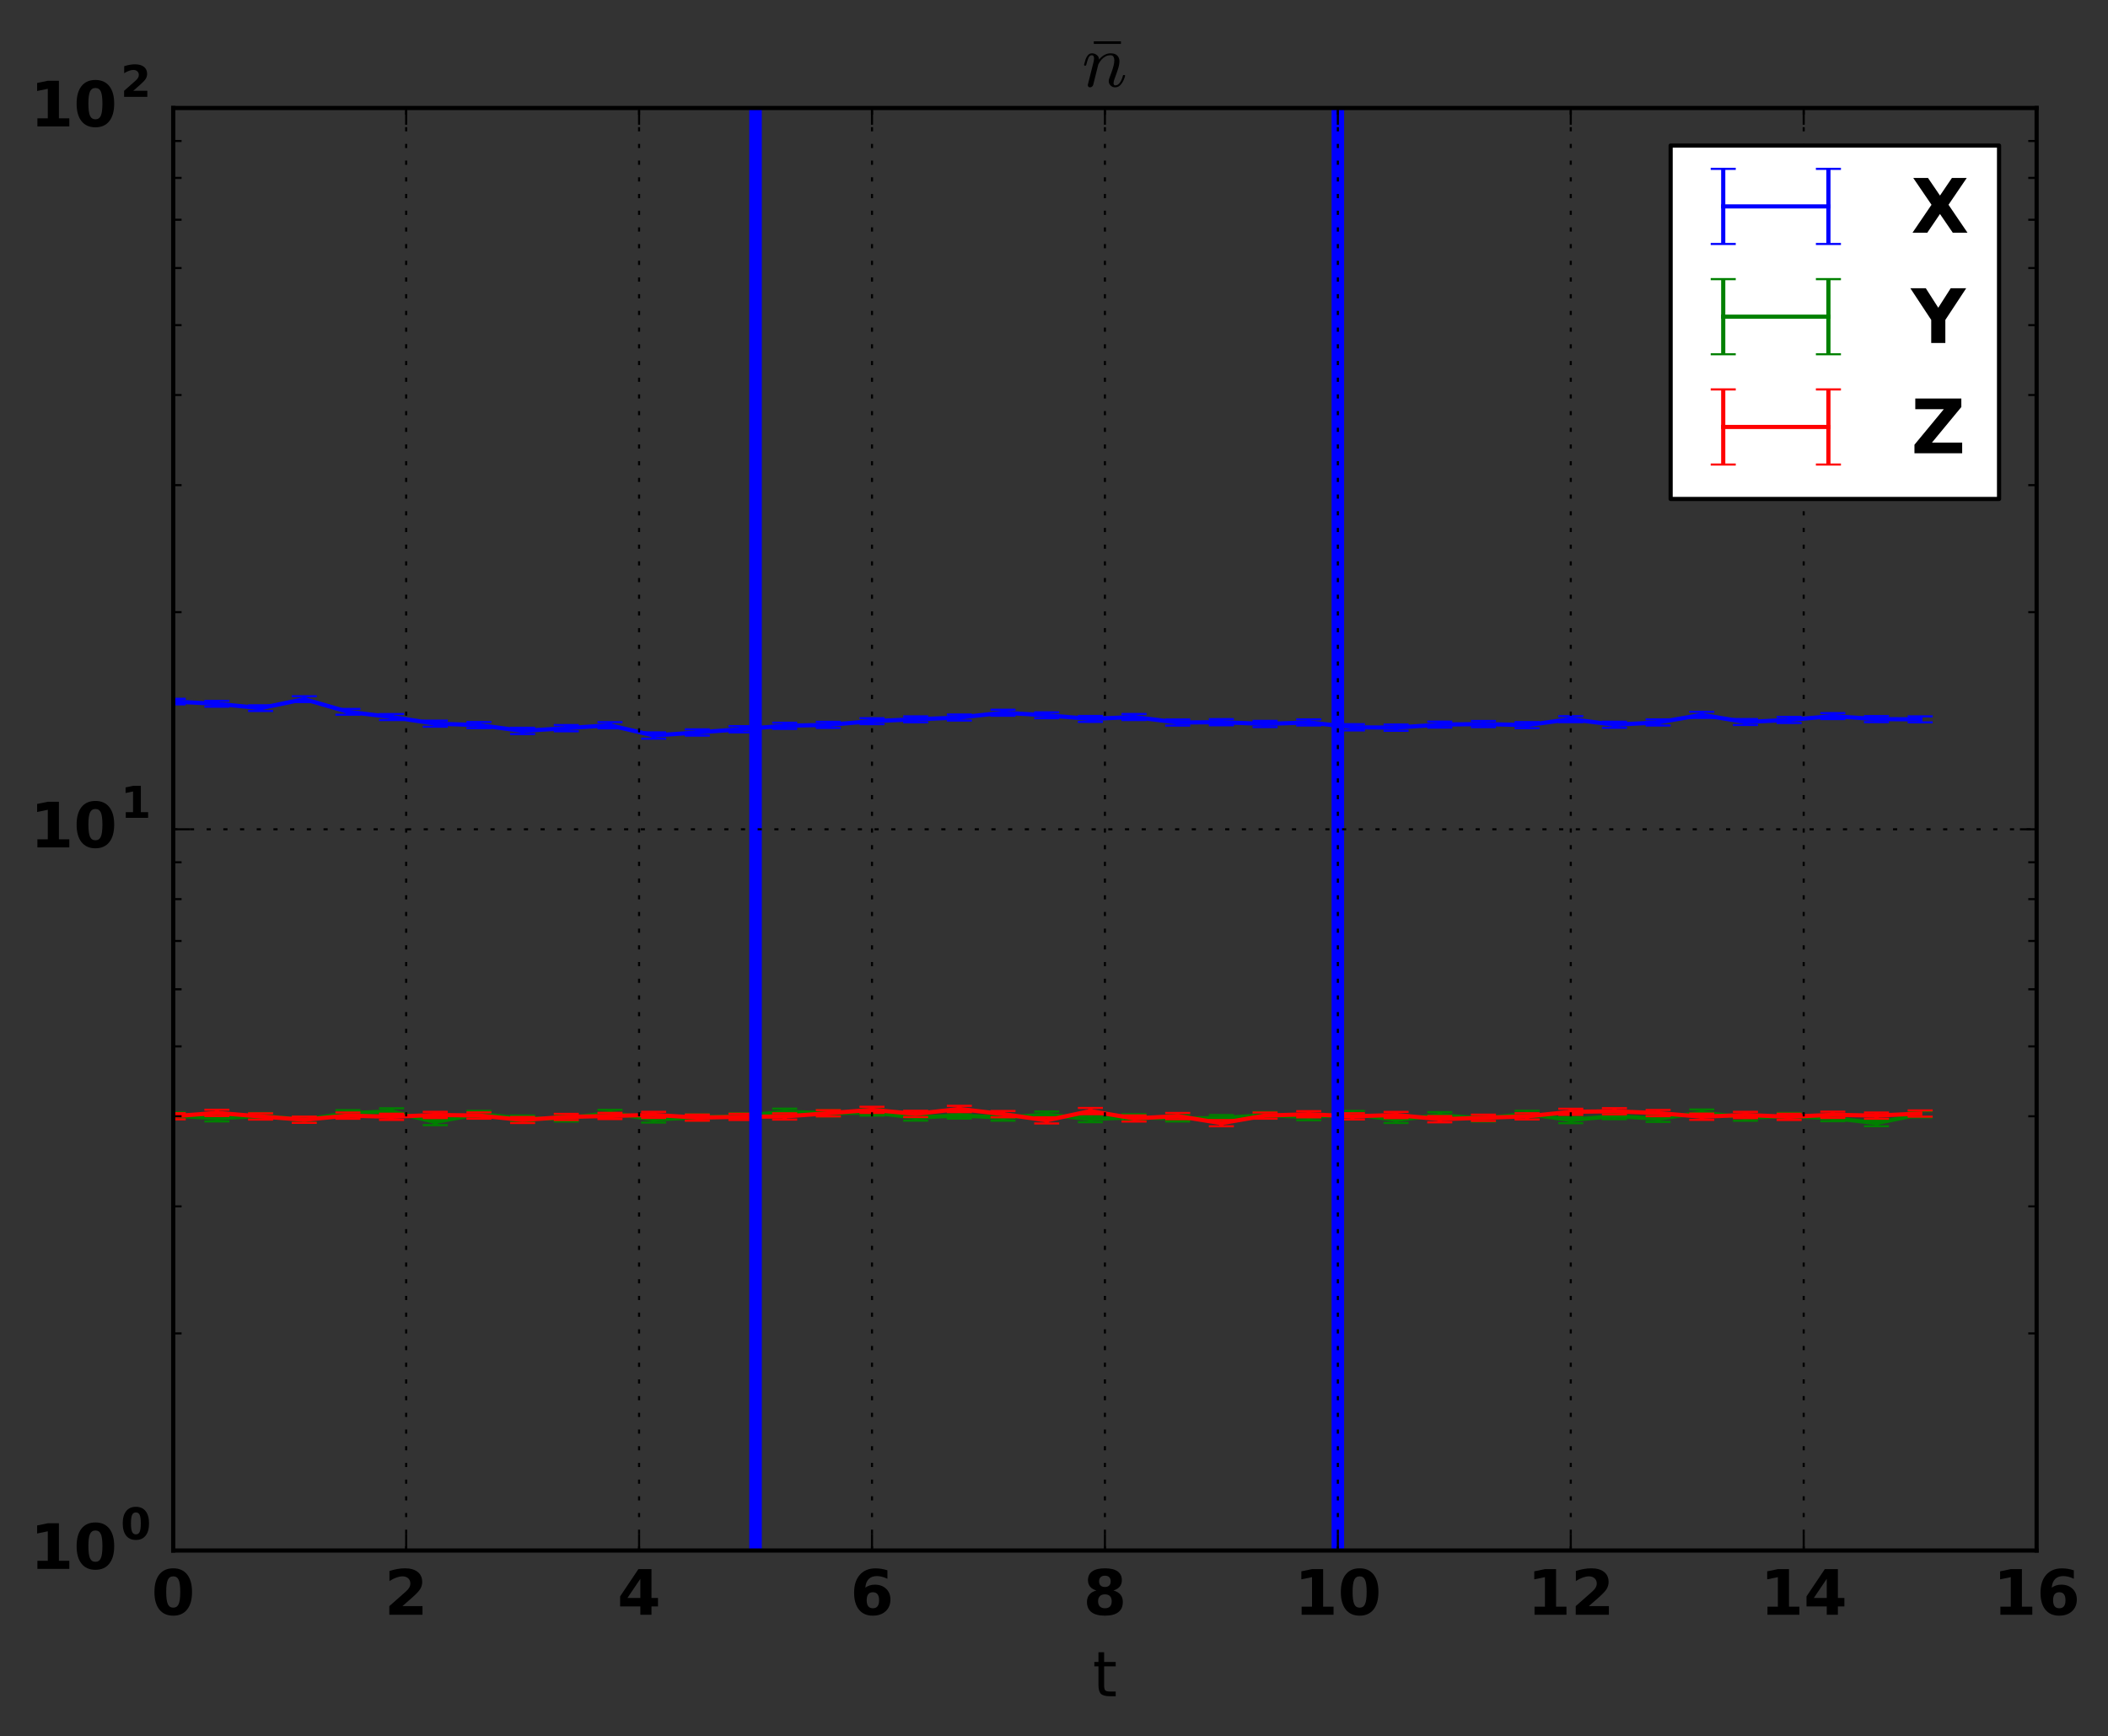 <?xml version="1.0" encoding="utf-8" standalone="no"?>
<!DOCTYPE svg PUBLIC "-//W3C//DTD SVG 1.1//EN"
  "http://www.w3.org/Graphics/SVG/1.1/DTD/svg11.dtd">
<!-- Created with matplotlib (http://matplotlib.org/) -->
<svg height="416pt" version="1.1" viewBox="0 0 505 416" width="505pt" xmlns="http://www.w3.org/2000/svg" xmlns:xlink="http://www.w3.org/1999/xlink">
 <rect x="0" y="0" width="505" height="416" fill="#333333" stroke="none"/>
 <defs>
  <style type="text/css">
*{stroke-linecap:butt;stroke-linejoin:round;stroke-miterlimit:100000;}
  </style>
 </defs>
 <g id="figure_1">
  <g id="patch_1">
   <path d="M 0 416.712 
L 505.537 416.712 
L 505.537 0 
L 0 0 
z
" style="fill:none;"/>
  </g>
  <g id="axes_1">
   <g id="patch_2">
    <path d="M 41.5 371.477 
L 487.9 371.477 
L 487.9 25.877 
L 41.5 25.877 
z
" style="fill:none;"/>
   </g>
   <g id="LineCollection_1">
    <path clip-path="url(#p4b8cb399b1)" d="M 41.5 168.76 
L 41.5 167.407 
" style="fill:none;stroke:#0000ff;"/>
    <path clip-path="url(#p4b8cb399b1)" d="M 51.962 169.318 
L 51.962 167.928 
" style="fill:none;stroke:#0000ff;"/>
    <path clip-path="url(#p4b8cb399b1)" d="M 62.425 170.348 
L 62.425 168.977 
" style="fill:none;stroke:#0000ff;"/>
    <path clip-path="url(#p4b8cb399b1)" d="M 72.888 168.212 
L 72.888 166.802 
" style="fill:none;stroke:#0000ff;"/>
    <path clip-path="url(#p4b8cb399b1)" d="M 83.35 171.233 
L 83.35 169.85 
" style="fill:none;stroke:#0000ff;"/>
    <path clip-path="url(#p4b8cb399b1)" d="M 93.812 172.518 
L 93.812 171.078 
" style="fill:none;stroke:#0000ff;"/>
    <path clip-path="url(#p4b8cb399b1)" d="M 104.275 174.102 
L 104.275 172.649 
" style="fill:none;stroke:#0000ff;"/>
    <path clip-path="url(#p4b8cb399b1)" d="M 114.737 174.455 
L 114.737 172.99 
" style="fill:none;stroke:#0000ff;"/>
    <path clip-path="url(#p4b8cb399b1)" d="M 125.2 175.865 
L 125.2 174.364 
" style="fill:none;stroke:#0000ff;"/>
    <path clip-path="url(#p4b8cb399b1)" d="M 135.662 175.213 
L 135.662 173.712 
" style="fill:none;stroke:#0000ff;"/>
    <path clip-path="url(#p4b8cb399b1)" d="M 146.125 174.511 
L 146.125 173.01 
" style="fill:none;stroke:#0000ff;"/>
    <path clip-path="url(#p4b8cb399b1)" d="M 156.588 176.968 
L 156.588 175.468 
" style="fill:none;stroke:#0000ff;"/>
    <path clip-path="url(#p4b8cb399b1)" d="M 167.05 176.239 
L 167.05 174.738 
" style="fill:none;stroke:#0000ff;"/>
    <path clip-path="url(#p4b8cb399b1)" d="M 177.512 175.467 
L 177.512 173.967 
" style="fill:none;stroke:#0000ff;"/>
    <path clip-path="url(#p4b8cb399b1)" d="M 187.975 174.632 
L 187.975 173.152 
" style="fill:none;stroke:#0000ff;"/>
    <path clip-path="url(#p4b8cb399b1)" d="M 198.438 174.395 
L 198.438 172.935 
" style="fill:none;stroke:#0000ff;"/>
    <path clip-path="url(#p4b8cb399b1)" d="M 208.9 173.498 
L 208.9 172.065 
" style="fill:none;stroke:#0000ff;"/>
    <path clip-path="url(#p4b8cb399b1)" d="M 219.363 173.056 
L 219.363 171.622 
" style="fill:none;stroke:#0000ff;"/>
    <path clip-path="url(#p4b8cb399b1)" d="M 229.825 172.636 
L 229.825 171.189 
" style="fill:none;stroke:#0000ff;"/>
    <path clip-path="url(#p4b8cb399b1)" d="M 240.287 171.482 
L 240.287 170.041 
" style="fill:none;stroke:#0000ff;"/>
    <path clip-path="url(#p4b8cb399b1)" d="M 250.75 172.081 
L 250.75 170.654 
" style="fill:none;stroke:#0000ff;"/>
    <path clip-path="url(#p4b8cb399b1)" d="M 261.212 172.961 
L 261.212 171.533 
" style="fill:none;stroke:#0000ff;"/>
    <path clip-path="url(#p4b8cb399b1)" d="M 271.675 172.515 
L 271.675 171.058 
" style="fill:none;stroke:#0000ff;"/>
    <path clip-path="url(#p4b8cb399b1)" d="M 282.137 173.835 
L 282.137 172.373 
" style="fill:none;stroke:#0000ff;"/>
    <path clip-path="url(#p4b8cb399b1)" d="M 292.6 173.766 
L 292.6 172.282 
" style="fill:none;stroke:#0000ff;"/>
    <path clip-path="url(#p4b8cb399b1)" d="M 303.062 174.199 
L 303.062 172.698 
" style="fill:none;stroke:#0000ff;"/>
    <path clip-path="url(#p4b8cb399b1)" d="M 313.525 173.826 
L 313.525 172.349 
" style="fill:none;stroke:#0000ff;"/>
    <path clip-path="url(#p4b8cb399b1)" d="M 323.988 175 
L 323.988 173.499 
" style="fill:none;stroke:#0000ff;"/>
    <path clip-path="url(#p4b8cb399b1)" d="M 334.45 175.084 
L 334.45 173.583 
" style="fill:none;stroke:#0000ff;"/>
    <path clip-path="url(#p4b8cb399b1)" d="M 344.913 174.334 
L 344.913 172.877 
" style="fill:none;stroke:#0000ff;"/>
    <path clip-path="url(#p4b8cb399b1)" d="M 355.375 174.214 
L 355.375 172.73 
" style="fill:none;stroke:#0000ff;"/>
    <path clip-path="url(#p4b8cb399b1)" d="M 365.837 174.453 
L 365.837 173.003 
" style="fill:none;stroke:#0000ff;"/>
    <path clip-path="url(#p4b8cb399b1)" d="M 376.3 173.022 
L 376.3 171.582 
" style="fill:none;stroke:#0000ff;"/>
    <path clip-path="url(#p4b8cb399b1)" d="M 386.762 174.375 
L 386.762 172.902 
" style="fill:none;stroke:#0000ff;"/>
    <path clip-path="url(#p4b8cb399b1)" d="M 397.225 173.814 
L 397.225 172.35 
" style="fill:none;stroke:#0000ff;"/>
    <path clip-path="url(#p4b8cb399b1)" d="M 407.688 172.007 
L 407.688 170.538 
" style="fill:none;stroke:#0000ff;"/>
    <path clip-path="url(#p4b8cb399b1)" d="M 418.15 173.705 
L 418.15 172.277 
" style="fill:none;stroke:#0000ff;"/>
    <path clip-path="url(#p4b8cb399b1)" d="M 428.613 173.21 
L 428.613 171.751 
" style="fill:none;stroke:#0000ff;"/>
    <path clip-path="url(#p4b8cb399b1)" d="M 439.075 172.29 
L 439.075 170.845 
" style="fill:none;stroke:#0000ff;"/>
    <path clip-path="url(#p4b8cb399b1)" d="M 449.538 173.013 
L 449.538 171.565 
" style="fill:none;stroke:#0000ff;"/>
    <path clip-path="url(#p4b8cb399b1)" d="M 460 173.067 
L 460 171.626 
" style="fill:none;stroke:#0000ff;"/>
   </g>
   <g id="LineCollection_2">
    <path clip-path="url(#p4b8cb399b1)" d="M 41.5 268.021 
L 41.5 266.52 
" style="fill:none;stroke:#008000;"/>
    <path clip-path="url(#p4b8cb399b1)" d="M 51.962 268.675 
L 51.962 267.175 
" style="fill:none;stroke:#008000;"/>
    <path clip-path="url(#p4b8cb399b1)" d="M 62.425 268.114 
L 62.425 266.643 
" style="fill:none;stroke:#008000;"/>
    <path clip-path="url(#p4b8cb399b1)" d="M 72.888 268.992 
L 72.888 267.497 
" style="fill:none;stroke:#008000;"/>
    <path clip-path="url(#p4b8cb399b1)" d="M 83.35 267.45 
L 83.35 265.964 
" style="fill:none;stroke:#008000;"/>
    <path clip-path="url(#p4b8cb399b1)" d="M 93.812 267.03 
L 93.812 265.529 
" style="fill:none;stroke:#008000;"/>
    <path clip-path="url(#p4b8cb399b1)" d="M 104.275 269.563 
L 104.275 268.062 
" style="fill:none;stroke:#008000;"/>
    <path clip-path="url(#p4b8cb399b1)" d="M 114.737 267.637 
L 114.737 266.141 
" style="fill:none;stroke:#008000;"/>
    <path clip-path="url(#p4b8cb399b1)" d="M 125.2 268.736 
L 125.2 267.252 
" style="fill:none;stroke:#008000;"/>
    <path clip-path="url(#p4b8cb399b1)" d="M 135.662 268.692 
L 135.662 267.207 
" style="fill:none;stroke:#008000;"/>
    <path clip-path="url(#p4b8cb399b1)" d="M 146.125 267.363 
L 146.125 265.888 
" style="fill:none;stroke:#008000;"/>
    <path clip-path="url(#p4b8cb399b1)" d="M 156.588 268.946 
L 156.588 267.452 
" style="fill:none;stroke:#008000;"/>
    <path clip-path="url(#p4b8cb399b1)" d="M 167.05 268.468 
L 167.05 266.978 
" style="fill:none;stroke:#008000;"/>
    <path clip-path="url(#p4b8cb399b1)" d="M 177.512 268.188 
L 177.512 266.701 
" style="fill:none;stroke:#008000;"/>
    <path clip-path="url(#p4b8cb399b1)" d="M 187.975 267.11 
L 187.975 265.609 
" style="fill:none;stroke:#008000;"/>
    <path clip-path="url(#p4b8cb399b1)" d="M 198.438 267.461 
L 198.438 265.979 
" style="fill:none;stroke:#008000;"/>
    <path clip-path="url(#p4b8cb399b1)" d="M 208.9 267.282 
L 208.9 265.781 
" style="fill:none;stroke:#008000;"/>
    <path clip-path="url(#p4b8cb399b1)" d="M 219.363 268.49 
L 219.363 267.014 
" style="fill:none;stroke:#008000;"/>
    <path clip-path="url(#p4b8cb399b1)" d="M 229.825 267.988 
L 229.825 266.502 
" style="fill:none;stroke:#008000;"/>
    <path clip-path="url(#p4b8cb399b1)" d="M 240.287 268.506 
L 240.287 267.016 
" style="fill:none;stroke:#008000;"/>
    <path clip-path="url(#p4b8cb399b1)" d="M 250.75 267.808 
L 250.75 266.307 
" style="fill:none;stroke:#008000;"/>
    <path clip-path="url(#p4b8cb399b1)" d="M 261.212 268.857 
L 261.212 267.366 
" style="fill:none;stroke:#008000;"/>
    <path clip-path="url(#p4b8cb399b1)" d="M 271.675 268.443 
L 271.675 266.942 
" style="fill:none;stroke:#008000;"/>
    <path clip-path="url(#p4b8cb399b1)" d="M 282.137 268.691 
L 282.137 267.19 
" style="fill:none;stroke:#008000;"/>
    <path clip-path="url(#p4b8cb399b1)" d="M 292.6 268.642 
L 292.6 267.142 
" style="fill:none;stroke:#008000;"/>
    <path clip-path="url(#p4b8cb399b1)" d="M 303.062 267.889 
L 303.062 266.403 
" style="fill:none;stroke:#008000;"/>
    <path clip-path="url(#p4b8cb399b1)" d="M 313.525 268.401 
L 313.525 266.9 
" style="fill:none;stroke:#008000;"/>
    <path clip-path="url(#p4b8cb399b1)" d="M 323.988 267.612 
L 323.988 266.152 
" style="fill:none;stroke:#008000;"/>
    <path clip-path="url(#p4b8cb399b1)" d="M 334.45 269.046 
L 334.45 267.549 
" style="fill:none;stroke:#008000;"/>
    <path clip-path="url(#p4b8cb399b1)" d="M 344.913 267.965 
L 344.913 266.464 
" style="fill:none;stroke:#008000;"/>
    <path clip-path="url(#p4b8cb399b1)" d="M 355.375 268.711 
L 355.375 267.22 
" style="fill:none;stroke:#008000;"/>
    <path clip-path="url(#p4b8cb399b1)" d="M 365.837 267.623 
L 365.837 266.122 
" style="fill:none;stroke:#008000;"/>
    <path clip-path="url(#p4b8cb399b1)" d="M 376.3 269.098 
L 376.3 267.597 
" style="fill:none;stroke:#008000;"/>
    <path clip-path="url(#p4b8cb399b1)" d="M 386.762 268.138 
L 386.762 266.637 
" style="fill:none;stroke:#008000;"/>
    <path clip-path="url(#p4b8cb399b1)" d="M 397.225 268.792 
L 397.225 267.291 
" style="fill:none;stroke:#008000;"/>
    <path clip-path="url(#p4b8cb399b1)" d="M 407.688 267.306 
L 407.688 265.814 
" style="fill:none;stroke:#008000;"/>
    <path clip-path="url(#p4b8cb399b1)" d="M 418.15 268.522 
L 418.15 267.046 
" style="fill:none;stroke:#008000;"/>
    <path clip-path="url(#p4b8cb399b1)" d="M 428.613 268.143 
L 428.613 266.642 
" style="fill:none;stroke:#008000;"/>
    <path clip-path="url(#p4b8cb399b1)" d="M 439.075 268.619 
L 439.075 267.158 
" style="fill:none;stroke:#008000;"/>
    <path clip-path="url(#p4b8cb399b1)" d="M 449.538 269.826 
L 449.538 268.325 
" style="fill:none;stroke:#008000;"/>
    <path clip-path="url(#p4b8cb399b1)" d="M 460 267.709 
L 460 266.212 
" style="fill:none;stroke:#008000;"/>
   </g>
   <g id="LineCollection_3">
    <path clip-path="url(#p4b8cb399b1)" d="M 41.5 268.184 
L 41.5 266.706 
" style="fill:none;stroke:#ff0000;"/>
    <path clip-path="url(#p4b8cb399b1)" d="M 51.962 267.382 
L 51.962 265.882 
" style="fill:none;stroke:#ff0000;"/>
    <path clip-path="url(#p4b8cb399b1)" d="M 62.425 268.236 
L 62.425 266.735 
" style="fill:none;stroke:#ff0000;"/>
    <path clip-path="url(#p4b8cb399b1)" d="M 72.888 269.022 
L 72.888 267.521 
" style="fill:none;stroke:#ff0000;"/>
    <path clip-path="url(#p4b8cb399b1)" d="M 83.35 268.037 
L 83.35 266.536 
" style="fill:none;stroke:#ff0000;"/>
    <path clip-path="url(#p4b8cb399b1)" d="M 93.812 268.31 
L 93.812 266.825 
" style="fill:none;stroke:#ff0000;"/>
    <path clip-path="url(#p4b8cb399b1)" d="M 104.275 267.877 
L 104.275 266.383 
" style="fill:none;stroke:#ff0000;"/>
    <path clip-path="url(#p4b8cb399b1)" d="M 114.737 268.013 
L 114.737 266.512 
" style="fill:none;stroke:#ff0000;"/>
    <path clip-path="url(#p4b8cb399b1)" d="M 125.2 269.052 
L 125.2 267.599 
" style="fill:none;stroke:#ff0000;"/>
    <path clip-path="url(#p4b8cb399b1)" d="M 135.662 268.342 
L 135.662 266.859 
" style="fill:none;stroke:#ff0000;"/>
    <path clip-path="url(#p4b8cb399b1)" d="M 146.125 268.108 
L 146.125 266.627 
" style="fill:none;stroke:#ff0000;"/>
    <path clip-path="url(#p4b8cb399b1)" d="M 156.588 267.841 
L 156.588 266.379 
" style="fill:none;stroke:#ff0000;"/>
    <path clip-path="url(#p4b8cb399b1)" d="M 167.05 268.506 
L 167.05 267.019 
" style="fill:none;stroke:#ff0000;"/>
    <path clip-path="url(#p4b8cb399b1)" d="M 177.512 268.326 
L 177.512 266.825 
" style="fill:none;stroke:#ff0000;"/>
    <path clip-path="url(#p4b8cb399b1)" d="M 187.975 268.233 
L 187.975 266.733 
" style="fill:none;stroke:#ff0000;"/>
    <path clip-path="url(#p4b8cb399b1)" d="M 198.438 267.469 
L 198.438 265.968 
" style="fill:none;stroke:#ff0000;"/>
    <path clip-path="url(#p4b8cb399b1)" d="M 208.9 266.642 
L 208.9 265.169 
" style="fill:none;stroke:#ff0000;"/>
    <path clip-path="url(#p4b8cb399b1)" d="M 219.363 267.623 
L 219.363 266.122 
" style="fill:none;stroke:#ff0000;"/>
    <path clip-path="url(#p4b8cb399b1)" d="M 229.825 266.444 
L 229.825 264.943 
" style="fill:none;stroke:#ff0000;"/>
    <path clip-path="url(#p4b8cb399b1)" d="M 240.287 267.677 
L 240.287 266.176 
" style="fill:none;stroke:#ff0000;"/>
    <path clip-path="url(#p4b8cb399b1)" d="M 250.75 269.161 
L 250.75 267.68 
" style="fill:none;stroke:#ff0000;"/>
    <path clip-path="url(#p4b8cb399b1)" d="M 261.212 266.945 
L 261.212 265.444 
" style="fill:none;stroke:#ff0000;"/>
    <path clip-path="url(#p4b8cb399b1)" d="M 271.675 268.711 
L 271.675 267.225 
" style="fill:none;stroke:#ff0000;"/>
    <path clip-path="url(#p4b8cb399b1)" d="M 282.137 268.142 
L 282.137 266.652 
" style="fill:none;stroke:#ff0000;"/>
    <path clip-path="url(#p4b8cb399b1)" d="M 292.6 269.84 
L 292.6 268.347 
" style="fill:none;stroke:#ff0000;"/>
    <path clip-path="url(#p4b8cb399b1)" d="M 303.062 268.022 
L 303.062 266.539 
" style="fill:none;stroke:#ff0000;"/>
    <path clip-path="url(#p4b8cb399b1)" d="M 313.525 267.691 
L 313.525 266.222 
" style="fill:none;stroke:#ff0000;"/>
    <path clip-path="url(#p4b8cb399b1)" d="M 323.988 268.202 
L 323.988 266.72 
" style="fill:none;stroke:#ff0000;"/>
    <path clip-path="url(#p4b8cb399b1)" d="M 334.45 267.884 
L 334.45 266.396 
" style="fill:none;stroke:#ff0000;"/>
    <path clip-path="url(#p4b8cb399b1)" d="M 344.913 268.892 
L 344.913 267.392 
" style="fill:none;stroke:#ff0000;"/>
    <path clip-path="url(#p4b8cb399b1)" d="M 355.375 268.559 
L 355.375 267.058 
" style="fill:none;stroke:#ff0000;"/>
    <path clip-path="url(#p4b8cb399b1)" d="M 365.837 268.209 
L 365.837 266.718 
" style="fill:none;stroke:#ff0000;"/>
    <path clip-path="url(#p4b8cb399b1)" d="M 376.3 267.109 
L 376.3 265.639 
" style="fill:none;stroke:#ff0000;"/>
    <path clip-path="url(#p4b8cb399b1)" d="M 386.762 267.001 
L 386.762 265.505 
" style="fill:none;stroke:#ff0000;"/>
    <path clip-path="url(#p4b8cb399b1)" d="M 397.225 267.422 
L 397.225 265.929 
" style="fill:none;stroke:#ff0000;"/>
    <path clip-path="url(#p4b8cb399b1)" d="M 407.688 268.301 
L 407.688 266.8 
" style="fill:none;stroke:#ff0000;"/>
    <path clip-path="url(#p4b8cb399b1)" d="M 418.15 267.882 
L 418.15 266.381 
" style="fill:none;stroke:#ff0000;"/>
    <path clip-path="url(#p4b8cb399b1)" d="M 428.613 268.324 
L 428.613 266.824 
" style="fill:none;stroke:#ff0000;"/>
    <path clip-path="url(#p4b8cb399b1)" d="M 439.075 267.839 
L 439.075 266.338 
" style="fill:none;stroke:#ff0000;"/>
    <path clip-path="url(#p4b8cb399b1)" d="M 449.538 268.029 
L 449.538 266.546 
" style="fill:none;stroke:#ff0000;"/>
    <path clip-path="url(#p4b8cb399b1)" d="M 460 267.54 
L 460 266.039 
" style="fill:none;stroke:#ff0000;"/>
   </g>
   <g id="line2d_1">
    <defs>
     <path d="M 3 0 
L -3 -0 
" id="m420da50a4b" style="stroke:#0000ff;stroke-width:0.5;"/>
    </defs>
    <g clip-path="url(#p4b8cb399b1)">
     <use style="fill:#0000ff;stroke:#0000ff;stroke-width:0.5;" x="41.5" xlink:href="#m420da50a4b" y="168.76"/>
     <use style="fill:#0000ff;stroke:#0000ff;stroke-width:0.5;" x="51.962" xlink:href="#m420da50a4b" y="169.318"/>
     <use style="fill:#0000ff;stroke:#0000ff;stroke-width:0.5;" x="62.425" xlink:href="#m420da50a4b" y="170.348"/>
     <use style="fill:#0000ff;stroke:#0000ff;stroke-width:0.5;" x="72.888" xlink:href="#m420da50a4b" y="168.212"/>
     <use style="fill:#0000ff;stroke:#0000ff;stroke-width:0.5;" x="83.35" xlink:href="#m420da50a4b" y="171.233"/>
     <use style="fill:#0000ff;stroke:#0000ff;stroke-width:0.5;" x="93.812" xlink:href="#m420da50a4b" y="172.518"/>
     <use style="fill:#0000ff;stroke:#0000ff;stroke-width:0.5;" x="104.275" xlink:href="#m420da50a4b" y="174.102"/>
     <use style="fill:#0000ff;stroke:#0000ff;stroke-width:0.5;" x="114.737" xlink:href="#m420da50a4b" y="174.455"/>
     <use style="fill:#0000ff;stroke:#0000ff;stroke-width:0.5;" x="125.2" xlink:href="#m420da50a4b" y="175.865"/>
     <use style="fill:#0000ff;stroke:#0000ff;stroke-width:0.5;" x="135.662" xlink:href="#m420da50a4b" y="175.213"/>
     <use style="fill:#0000ff;stroke:#0000ff;stroke-width:0.5;" x="146.125" xlink:href="#m420da50a4b" y="174.511"/>
     <use style="fill:#0000ff;stroke:#0000ff;stroke-width:0.5;" x="156.588" xlink:href="#m420da50a4b" y="176.968"/>
     <use style="fill:#0000ff;stroke:#0000ff;stroke-width:0.5;" x="167.05" xlink:href="#m420da50a4b" y="176.239"/>
     <use style="fill:#0000ff;stroke:#0000ff;stroke-width:0.5;" x="177.512" xlink:href="#m420da50a4b" y="175.467"/>
     <use style="fill:#0000ff;stroke:#0000ff;stroke-width:0.5;" x="187.975" xlink:href="#m420da50a4b" y="174.632"/>
     <use style="fill:#0000ff;stroke:#0000ff;stroke-width:0.5;" x="198.438" xlink:href="#m420da50a4b" y="174.395"/>
     <use style="fill:#0000ff;stroke:#0000ff;stroke-width:0.5;" x="208.9" xlink:href="#m420da50a4b" y="173.498"/>
     <use style="fill:#0000ff;stroke:#0000ff;stroke-width:0.5;" x="219.363" xlink:href="#m420da50a4b" y="173.056"/>
     <use style="fill:#0000ff;stroke:#0000ff;stroke-width:0.5;" x="229.825" xlink:href="#m420da50a4b" y="172.636"/>
     <use style="fill:#0000ff;stroke:#0000ff;stroke-width:0.5;" x="240.287" xlink:href="#m420da50a4b" y="171.482"/>
     <use style="fill:#0000ff;stroke:#0000ff;stroke-width:0.5;" x="250.75" xlink:href="#m420da50a4b" y="172.081"/>
     <use style="fill:#0000ff;stroke:#0000ff;stroke-width:0.5;" x="261.212" xlink:href="#m420da50a4b" y="172.961"/>
     <use style="fill:#0000ff;stroke:#0000ff;stroke-width:0.5;" x="271.675" xlink:href="#m420da50a4b" y="172.515"/>
     <use style="fill:#0000ff;stroke:#0000ff;stroke-width:0.5;" x="282.137" xlink:href="#m420da50a4b" y="173.835"/>
     <use style="fill:#0000ff;stroke:#0000ff;stroke-width:0.5;" x="292.6" xlink:href="#m420da50a4b" y="173.766"/>
     <use style="fill:#0000ff;stroke:#0000ff;stroke-width:0.5;" x="303.062" xlink:href="#m420da50a4b" y="174.199"/>
     <use style="fill:#0000ff;stroke:#0000ff;stroke-width:0.5;" x="313.525" xlink:href="#m420da50a4b" y="173.826"/>
     <use style="fill:#0000ff;stroke:#0000ff;stroke-width:0.5;" x="323.988" xlink:href="#m420da50a4b" y="175"/>
     <use style="fill:#0000ff;stroke:#0000ff;stroke-width:0.5;" x="334.45" xlink:href="#m420da50a4b" y="175.084"/>
     <use style="fill:#0000ff;stroke:#0000ff;stroke-width:0.5;" x="344.913" xlink:href="#m420da50a4b" y="174.334"/>
     <use style="fill:#0000ff;stroke:#0000ff;stroke-width:0.5;" x="355.375" xlink:href="#m420da50a4b" y="174.214"/>
     <use style="fill:#0000ff;stroke:#0000ff;stroke-width:0.5;" x="365.837" xlink:href="#m420da50a4b" y="174.453"/>
     <use style="fill:#0000ff;stroke:#0000ff;stroke-width:0.5;" x="376.3" xlink:href="#m420da50a4b" y="173.022"/>
     <use style="fill:#0000ff;stroke:#0000ff;stroke-width:0.5;" x="386.762" xlink:href="#m420da50a4b" y="174.375"/>
     <use style="fill:#0000ff;stroke:#0000ff;stroke-width:0.5;" x="397.225" xlink:href="#m420da50a4b" y="173.814"/>
     <use style="fill:#0000ff;stroke:#0000ff;stroke-width:0.5;" x="407.688" xlink:href="#m420da50a4b" y="172.007"/>
     <use style="fill:#0000ff;stroke:#0000ff;stroke-width:0.5;" x="418.15" xlink:href="#m420da50a4b" y="173.705"/>
     <use style="fill:#0000ff;stroke:#0000ff;stroke-width:0.5;" x="428.613" xlink:href="#m420da50a4b" y="173.21"/>
     <use style="fill:#0000ff;stroke:#0000ff;stroke-width:0.5;" x="439.075" xlink:href="#m420da50a4b" y="172.29"/>
     <use style="fill:#0000ff;stroke:#0000ff;stroke-width:0.5;" x="449.538" xlink:href="#m420da50a4b" y="173.013"/>
     <use style="fill:#0000ff;stroke:#0000ff;stroke-width:0.5;" x="460.0" xlink:href="#m420da50a4b" y="173.067"/>
    </g>
   </g>
   <g id="line2d_2">
    <g clip-path="url(#p4b8cb399b1)">
     <use style="fill:#0000ff;stroke:#0000ff;stroke-width:0.5;" x="41.5" xlink:href="#m420da50a4b" y="167.407"/>
     <use style="fill:#0000ff;stroke:#0000ff;stroke-width:0.5;" x="51.962" xlink:href="#m420da50a4b" y="167.928"/>
     <use style="fill:#0000ff;stroke:#0000ff;stroke-width:0.5;" x="62.425" xlink:href="#m420da50a4b" y="168.977"/>
     <use style="fill:#0000ff;stroke:#0000ff;stroke-width:0.5;" x="72.888" xlink:href="#m420da50a4b" y="166.802"/>
     <use style="fill:#0000ff;stroke:#0000ff;stroke-width:0.5;" x="83.35" xlink:href="#m420da50a4b" y="169.85"/>
     <use style="fill:#0000ff;stroke:#0000ff;stroke-width:0.5;" x="93.812" xlink:href="#m420da50a4b" y="171.078"/>
     <use style="fill:#0000ff;stroke:#0000ff;stroke-width:0.5;" x="104.275" xlink:href="#m420da50a4b" y="172.649"/>
     <use style="fill:#0000ff;stroke:#0000ff;stroke-width:0.5;" x="114.737" xlink:href="#m420da50a4b" y="172.99"/>
     <use style="fill:#0000ff;stroke:#0000ff;stroke-width:0.5;" x="125.2" xlink:href="#m420da50a4b" y="174.364"/>
     <use style="fill:#0000ff;stroke:#0000ff;stroke-width:0.5;" x="135.662" xlink:href="#m420da50a4b" y="173.712"/>
     <use style="fill:#0000ff;stroke:#0000ff;stroke-width:0.5;" x="146.125" xlink:href="#m420da50a4b" y="173.01"/>
     <use style="fill:#0000ff;stroke:#0000ff;stroke-width:0.5;" x="156.588" xlink:href="#m420da50a4b" y="175.468"/>
     <use style="fill:#0000ff;stroke:#0000ff;stroke-width:0.5;" x="167.05" xlink:href="#m420da50a4b" y="174.738"/>
     <use style="fill:#0000ff;stroke:#0000ff;stroke-width:0.5;" x="177.512" xlink:href="#m420da50a4b" y="173.967"/>
     <use style="fill:#0000ff;stroke:#0000ff;stroke-width:0.5;" x="187.975" xlink:href="#m420da50a4b" y="173.152"/>
     <use style="fill:#0000ff;stroke:#0000ff;stroke-width:0.5;" x="198.438" xlink:href="#m420da50a4b" y="172.935"/>
     <use style="fill:#0000ff;stroke:#0000ff;stroke-width:0.5;" x="208.9" xlink:href="#m420da50a4b" y="172.065"/>
     <use style="fill:#0000ff;stroke:#0000ff;stroke-width:0.5;" x="219.363" xlink:href="#m420da50a4b" y="171.622"/>
     <use style="fill:#0000ff;stroke:#0000ff;stroke-width:0.5;" x="229.825" xlink:href="#m420da50a4b" y="171.189"/>
     <use style="fill:#0000ff;stroke:#0000ff;stroke-width:0.5;" x="240.287" xlink:href="#m420da50a4b" y="170.041"/>
     <use style="fill:#0000ff;stroke:#0000ff;stroke-width:0.5;" x="250.75" xlink:href="#m420da50a4b" y="170.654"/>
     <use style="fill:#0000ff;stroke:#0000ff;stroke-width:0.5;" x="261.212" xlink:href="#m420da50a4b" y="171.533"/>
     <use style="fill:#0000ff;stroke:#0000ff;stroke-width:0.5;" x="271.675" xlink:href="#m420da50a4b" y="171.058"/>
     <use style="fill:#0000ff;stroke:#0000ff;stroke-width:0.5;" x="282.137" xlink:href="#m420da50a4b" y="172.373"/>
     <use style="fill:#0000ff;stroke:#0000ff;stroke-width:0.5;" x="292.6" xlink:href="#m420da50a4b" y="172.282"/>
     <use style="fill:#0000ff;stroke:#0000ff;stroke-width:0.5;" x="303.062" xlink:href="#m420da50a4b" y="172.698"/>
     <use style="fill:#0000ff;stroke:#0000ff;stroke-width:0.5;" x="313.525" xlink:href="#m420da50a4b" y="172.349"/>
     <use style="fill:#0000ff;stroke:#0000ff;stroke-width:0.5;" x="323.988" xlink:href="#m420da50a4b" y="173.499"/>
     <use style="fill:#0000ff;stroke:#0000ff;stroke-width:0.5;" x="334.45" xlink:href="#m420da50a4b" y="173.583"/>
     <use style="fill:#0000ff;stroke:#0000ff;stroke-width:0.5;" x="344.913" xlink:href="#m420da50a4b" y="172.877"/>
     <use style="fill:#0000ff;stroke:#0000ff;stroke-width:0.5;" x="355.375" xlink:href="#m420da50a4b" y="172.73"/>
     <use style="fill:#0000ff;stroke:#0000ff;stroke-width:0.5;" x="365.837" xlink:href="#m420da50a4b" y="173.003"/>
     <use style="fill:#0000ff;stroke:#0000ff;stroke-width:0.5;" x="376.3" xlink:href="#m420da50a4b" y="171.582"/>
     <use style="fill:#0000ff;stroke:#0000ff;stroke-width:0.5;" x="386.762" xlink:href="#m420da50a4b" y="172.902"/>
     <use style="fill:#0000ff;stroke:#0000ff;stroke-width:0.5;" x="397.225" xlink:href="#m420da50a4b" y="172.35"/>
     <use style="fill:#0000ff;stroke:#0000ff;stroke-width:0.5;" x="407.688" xlink:href="#m420da50a4b" y="170.538"/>
     <use style="fill:#0000ff;stroke:#0000ff;stroke-width:0.5;" x="418.15" xlink:href="#m420da50a4b" y="172.277"/>
     <use style="fill:#0000ff;stroke:#0000ff;stroke-width:0.5;" x="428.613" xlink:href="#m420da50a4b" y="171.751"/>
     <use style="fill:#0000ff;stroke:#0000ff;stroke-width:0.5;" x="439.075" xlink:href="#m420da50a4b" y="170.845"/>
     <use style="fill:#0000ff;stroke:#0000ff;stroke-width:0.5;" x="449.538" xlink:href="#m420da50a4b" y="171.565"/>
     <use style="fill:#0000ff;stroke:#0000ff;stroke-width:0.5;" x="460.0" xlink:href="#m420da50a4b" y="171.626"/>
    </g>
   </g>
   <g id="line2d_3">
    <path clip-path="url(#p4b8cb399b1)" d="M 41.5 168.081 
L 51.962 168.62 
L 62.425 169.66 
L 72.888 167.503 
L 83.35 170.538 
L 93.812 171.794 
L 104.275 173.372 
L 114.737 173.719 
L 125.2 175.111 
L 135.662 174.459 
L 146.125 173.757 
L 156.588 176.214 
L 167.05 175.485 
L 177.512 174.713 
L 187.975 173.888 
L 198.438 173.662 
L 208.9 172.778 
L 219.363 172.335 
L 229.825 171.909 
L 240.287 170.758 
L 250.75 171.364 
L 261.212 172.243 
L 271.675 171.783 
L 282.137 173.1 
L 292.6 173.02 
L 303.062 173.445 
L 313.525 173.084 
L 323.988 174.246 
L 334.45 174.33 
L 344.913 173.602 
L 355.375 173.468 
L 365.837 173.724 
L 376.3 172.299 
L 386.762 173.635 
L 397.225 173.078 
L 407.688 171.269 
L 418.15 172.988 
L 428.613 172.477 
L 439.075 171.564 
L 449.538 172.286 
L 460 172.343 
" style="fill:none;stroke:#0000ff;stroke-linecap:square;"/>
   </g>
   <g id="line2d_4">
    <defs>
     <path d="M 3 0 
L -3 -0 
" id="m7d3c023558" style="stroke:#008000;stroke-width:0.5;"/>
    </defs>
    <g clip-path="url(#p4b8cb399b1)">
     <use style="fill:#008000;stroke:#008000;stroke-width:0.5;" x="41.5" xlink:href="#m7d3c023558" y="268.021"/>
     <use style="fill:#008000;stroke:#008000;stroke-width:0.5;" x="51.962" xlink:href="#m7d3c023558" y="268.675"/>
     <use style="fill:#008000;stroke:#008000;stroke-width:0.5;" x="62.425" xlink:href="#m7d3c023558" y="268.114"/>
     <use style="fill:#008000;stroke:#008000;stroke-width:0.5;" x="72.888" xlink:href="#m7d3c023558" y="268.992"/>
     <use style="fill:#008000;stroke:#008000;stroke-width:0.5;" x="83.35" xlink:href="#m7d3c023558" y="267.45"/>
     <use style="fill:#008000;stroke:#008000;stroke-width:0.5;" x="93.812" xlink:href="#m7d3c023558" y="267.03"/>
     <use style="fill:#008000;stroke:#008000;stroke-width:0.5;" x="104.275" xlink:href="#m7d3c023558" y="269.563"/>
     <use style="fill:#008000;stroke:#008000;stroke-width:0.5;" x="114.737" xlink:href="#m7d3c023558" y="267.637"/>
     <use style="fill:#008000;stroke:#008000;stroke-width:0.5;" x="125.2" xlink:href="#m7d3c023558" y="268.736"/>
     <use style="fill:#008000;stroke:#008000;stroke-width:0.5;" x="135.662" xlink:href="#m7d3c023558" y="268.692"/>
     <use style="fill:#008000;stroke:#008000;stroke-width:0.5;" x="146.125" xlink:href="#m7d3c023558" y="267.363"/>
     <use style="fill:#008000;stroke:#008000;stroke-width:0.5;" x="156.588" xlink:href="#m7d3c023558" y="268.946"/>
     <use style="fill:#008000;stroke:#008000;stroke-width:0.5;" x="167.05" xlink:href="#m7d3c023558" y="268.468"/>
     <use style="fill:#008000;stroke:#008000;stroke-width:0.5;" x="177.512" xlink:href="#m7d3c023558" y="268.188"/>
     <use style="fill:#008000;stroke:#008000;stroke-width:0.5;" x="187.975" xlink:href="#m7d3c023558" y="267.11"/>
     <use style="fill:#008000;stroke:#008000;stroke-width:0.5;" x="198.438" xlink:href="#m7d3c023558" y="267.461"/>
     <use style="fill:#008000;stroke:#008000;stroke-width:0.5;" x="208.9" xlink:href="#m7d3c023558" y="267.282"/>
     <use style="fill:#008000;stroke:#008000;stroke-width:0.5;" x="219.363" xlink:href="#m7d3c023558" y="268.49"/>
     <use style="fill:#008000;stroke:#008000;stroke-width:0.5;" x="229.825" xlink:href="#m7d3c023558" y="267.988"/>
     <use style="fill:#008000;stroke:#008000;stroke-width:0.5;" x="240.287" xlink:href="#m7d3c023558" y="268.506"/>
     <use style="fill:#008000;stroke:#008000;stroke-width:0.5;" x="250.75" xlink:href="#m7d3c023558" y="267.808"/>
     <use style="fill:#008000;stroke:#008000;stroke-width:0.5;" x="261.212" xlink:href="#m7d3c023558" y="268.857"/>
     <use style="fill:#008000;stroke:#008000;stroke-width:0.5;" x="271.675" xlink:href="#m7d3c023558" y="268.443"/>
     <use style="fill:#008000;stroke:#008000;stroke-width:0.5;" x="282.137" xlink:href="#m7d3c023558" y="268.691"/>
     <use style="fill:#008000;stroke:#008000;stroke-width:0.5;" x="292.6" xlink:href="#m7d3c023558" y="268.642"/>
     <use style="fill:#008000;stroke:#008000;stroke-width:0.5;" x="303.062" xlink:href="#m7d3c023558" y="267.889"/>
     <use style="fill:#008000;stroke:#008000;stroke-width:0.5;" x="313.525" xlink:href="#m7d3c023558" y="268.401"/>
     <use style="fill:#008000;stroke:#008000;stroke-width:0.5;" x="323.988" xlink:href="#m7d3c023558" y="267.612"/>
     <use style="fill:#008000;stroke:#008000;stroke-width:0.5;" x="334.45" xlink:href="#m7d3c023558" y="269.046"/>
     <use style="fill:#008000;stroke:#008000;stroke-width:0.5;" x="344.913" xlink:href="#m7d3c023558" y="267.965"/>
     <use style="fill:#008000;stroke:#008000;stroke-width:0.5;" x="355.375" xlink:href="#m7d3c023558" y="268.711"/>
     <use style="fill:#008000;stroke:#008000;stroke-width:0.5;" x="365.837" xlink:href="#m7d3c023558" y="267.623"/>
     <use style="fill:#008000;stroke:#008000;stroke-width:0.5;" x="376.3" xlink:href="#m7d3c023558" y="269.098"/>
     <use style="fill:#008000;stroke:#008000;stroke-width:0.5;" x="386.762" xlink:href="#m7d3c023558" y="268.138"/>
     <use style="fill:#008000;stroke:#008000;stroke-width:0.5;" x="397.225" xlink:href="#m7d3c023558" y="268.792"/>
     <use style="fill:#008000;stroke:#008000;stroke-width:0.5;" x="407.688" xlink:href="#m7d3c023558" y="267.306"/>
     <use style="fill:#008000;stroke:#008000;stroke-width:0.5;" x="418.15" xlink:href="#m7d3c023558" y="268.522"/>
     <use style="fill:#008000;stroke:#008000;stroke-width:0.5;" x="428.613" xlink:href="#m7d3c023558" y="268.143"/>
     <use style="fill:#008000;stroke:#008000;stroke-width:0.5;" x="439.075" xlink:href="#m7d3c023558" y="268.619"/>
     <use style="fill:#008000;stroke:#008000;stroke-width:0.5;" x="449.538" xlink:href="#m7d3c023558" y="269.826"/>
     <use style="fill:#008000;stroke:#008000;stroke-width:0.5;" x="460.0" xlink:href="#m7d3c023558" y="267.709"/>
    </g>
   </g>
   <g id="line2d_5">
    <g clip-path="url(#p4b8cb399b1)">
     <use style="fill:#008000;stroke:#008000;stroke-width:0.5;" x="41.5" xlink:href="#m7d3c023558" y="266.52"/>
     <use style="fill:#008000;stroke:#008000;stroke-width:0.5;" x="51.962" xlink:href="#m7d3c023558" y="267.175"/>
     <use style="fill:#008000;stroke:#008000;stroke-width:0.5;" x="62.425" xlink:href="#m7d3c023558" y="266.643"/>
     <use style="fill:#008000;stroke:#008000;stroke-width:0.5;" x="72.888" xlink:href="#m7d3c023558" y="267.497"/>
     <use style="fill:#008000;stroke:#008000;stroke-width:0.5;" x="83.35" xlink:href="#m7d3c023558" y="265.964"/>
     <use style="fill:#008000;stroke:#008000;stroke-width:0.5;" x="93.812" xlink:href="#m7d3c023558" y="265.529"/>
     <use style="fill:#008000;stroke:#008000;stroke-width:0.5;" x="104.275" xlink:href="#m7d3c023558" y="268.062"/>
     <use style="fill:#008000;stroke:#008000;stroke-width:0.5;" x="114.737" xlink:href="#m7d3c023558" y="266.141"/>
     <use style="fill:#008000;stroke:#008000;stroke-width:0.5;" x="125.2" xlink:href="#m7d3c023558" y="267.252"/>
     <use style="fill:#008000;stroke:#008000;stroke-width:0.5;" x="135.662" xlink:href="#m7d3c023558" y="267.207"/>
     <use style="fill:#008000;stroke:#008000;stroke-width:0.5;" x="146.125" xlink:href="#m7d3c023558" y="265.888"/>
     <use style="fill:#008000;stroke:#008000;stroke-width:0.5;" x="156.588" xlink:href="#m7d3c023558" y="267.452"/>
     <use style="fill:#008000;stroke:#008000;stroke-width:0.5;" x="167.05" xlink:href="#m7d3c023558" y="266.978"/>
     <use style="fill:#008000;stroke:#008000;stroke-width:0.5;" x="177.512" xlink:href="#m7d3c023558" y="266.701"/>
     <use style="fill:#008000;stroke:#008000;stroke-width:0.5;" x="187.975" xlink:href="#m7d3c023558" y="265.609"/>
     <use style="fill:#008000;stroke:#008000;stroke-width:0.5;" x="198.438" xlink:href="#m7d3c023558" y="265.979"/>
     <use style="fill:#008000;stroke:#008000;stroke-width:0.5;" x="208.9" xlink:href="#m7d3c023558" y="265.781"/>
     <use style="fill:#008000;stroke:#008000;stroke-width:0.5;" x="219.363" xlink:href="#m7d3c023558" y="267.014"/>
     <use style="fill:#008000;stroke:#008000;stroke-width:0.5;" x="229.825" xlink:href="#m7d3c023558" y="266.502"/>
     <use style="fill:#008000;stroke:#008000;stroke-width:0.5;" x="240.287" xlink:href="#m7d3c023558" y="267.016"/>
     <use style="fill:#008000;stroke:#008000;stroke-width:0.5;" x="250.75" xlink:href="#m7d3c023558" y="266.307"/>
     <use style="fill:#008000;stroke:#008000;stroke-width:0.5;" x="261.212" xlink:href="#m7d3c023558" y="267.366"/>
     <use style="fill:#008000;stroke:#008000;stroke-width:0.5;" x="271.675" xlink:href="#m7d3c023558" y="266.942"/>
     <use style="fill:#008000;stroke:#008000;stroke-width:0.5;" x="282.137" xlink:href="#m7d3c023558" y="267.19"/>
     <use style="fill:#008000;stroke:#008000;stroke-width:0.5;" x="292.6" xlink:href="#m7d3c023558" y="267.142"/>
     <use style="fill:#008000;stroke:#008000;stroke-width:0.5;" x="303.062" xlink:href="#m7d3c023558" y="266.403"/>
     <use style="fill:#008000;stroke:#008000;stroke-width:0.5;" x="313.525" xlink:href="#m7d3c023558" y="266.9"/>
     <use style="fill:#008000;stroke:#008000;stroke-width:0.5;" x="323.988" xlink:href="#m7d3c023558" y="266.152"/>
     <use style="fill:#008000;stroke:#008000;stroke-width:0.5;" x="334.45" xlink:href="#m7d3c023558" y="267.549"/>
     <use style="fill:#008000;stroke:#008000;stroke-width:0.5;" x="344.913" xlink:href="#m7d3c023558" y="266.464"/>
     <use style="fill:#008000;stroke:#008000;stroke-width:0.5;" x="355.375" xlink:href="#m7d3c023558" y="267.22"/>
     <use style="fill:#008000;stroke:#008000;stroke-width:0.5;" x="365.837" xlink:href="#m7d3c023558" y="266.122"/>
     <use style="fill:#008000;stroke:#008000;stroke-width:0.5;" x="376.3" xlink:href="#m7d3c023558" y="267.597"/>
     <use style="fill:#008000;stroke:#008000;stroke-width:0.5;" x="386.762" xlink:href="#m7d3c023558" y="266.637"/>
     <use style="fill:#008000;stroke:#008000;stroke-width:0.5;" x="397.225" xlink:href="#m7d3c023558" y="267.291"/>
     <use style="fill:#008000;stroke:#008000;stroke-width:0.5;" x="407.688" xlink:href="#m7d3c023558" y="265.814"/>
     <use style="fill:#008000;stroke:#008000;stroke-width:0.5;" x="418.15" xlink:href="#m7d3c023558" y="267.046"/>
     <use style="fill:#008000;stroke:#008000;stroke-width:0.5;" x="428.613" xlink:href="#m7d3c023558" y="266.642"/>
     <use style="fill:#008000;stroke:#008000;stroke-width:0.5;" x="439.075" xlink:href="#m7d3c023558" y="267.158"/>
     <use style="fill:#008000;stroke:#008000;stroke-width:0.5;" x="449.538" xlink:href="#m7d3c023558" y="268.325"/>
     <use style="fill:#008000;stroke:#008000;stroke-width:0.5;" x="460.0" xlink:href="#m7d3c023558" y="266.212"/>
    </g>
   </g>
   <g id="line2d_6">
    <path clip-path="url(#p4b8cb399b1)" d="M 41.5 267.267 
L 51.962 267.921 
L 62.425 267.375 
L 72.888 268.241 
L 83.35 266.703 
L 93.812 266.275 
L 104.275 268.808 
L 114.737 266.885 
L 125.2 267.991 
L 135.662 267.946 
L 146.125 266.622 
L 156.588 268.195 
L 167.05 267.719 
L 177.512 267.441 
L 187.975 266.356 
L 198.438 266.716 
L 208.9 266.528 
L 219.363 267.748 
L 229.825 267.242 
L 240.287 267.758 
L 250.75 267.054 
L 261.212 268.108 
L 271.675 267.689 
L 282.137 267.937 
L 292.6 267.888 
L 303.062 267.142 
L 313.525 267.647 
L 323.988 266.879 
L 334.45 268.294 
L 344.913 267.21 
L 355.375 267.962 
L 365.837 266.869 
L 376.3 268.344 
L 386.762 267.383 
L 397.225 268.038 
L 407.688 266.556 
L 418.15 267.78 
L 428.613 267.389 
L 439.075 267.885 
L 449.538 269.072 
L 460 266.957 
" style="fill:none;stroke:#008000;stroke-linecap:square;"/>
   </g>
   <g id="line2d_7">
    <defs>
     <path d="M 3 0 
L -3 -0 
" id="m2c078e69eb" style="stroke:#ff0000;stroke-width:0.5;"/>
    </defs>
    <g clip-path="url(#p4b8cb399b1)">
     <use style="fill:#ff0000;stroke:#ff0000;stroke-width:0.5;" x="41.5" xlink:href="#m2c078e69eb" y="268.184"/>
     <use style="fill:#ff0000;stroke:#ff0000;stroke-width:0.5;" x="51.962" xlink:href="#m2c078e69eb" y="267.382"/>
     <use style="fill:#ff0000;stroke:#ff0000;stroke-width:0.5;" x="62.425" xlink:href="#m2c078e69eb" y="268.236"/>
     <use style="fill:#ff0000;stroke:#ff0000;stroke-width:0.5;" x="72.888" xlink:href="#m2c078e69eb" y="269.022"/>
     <use style="fill:#ff0000;stroke:#ff0000;stroke-width:0.5;" x="83.35" xlink:href="#m2c078e69eb" y="268.037"/>
     <use style="fill:#ff0000;stroke:#ff0000;stroke-width:0.5;" x="93.812" xlink:href="#m2c078e69eb" y="268.31"/>
     <use style="fill:#ff0000;stroke:#ff0000;stroke-width:0.5;" x="104.275" xlink:href="#m2c078e69eb" y="267.877"/>
     <use style="fill:#ff0000;stroke:#ff0000;stroke-width:0.5;" x="114.737" xlink:href="#m2c078e69eb" y="268.013"/>
     <use style="fill:#ff0000;stroke:#ff0000;stroke-width:0.5;" x="125.2" xlink:href="#m2c078e69eb" y="269.052"/>
     <use style="fill:#ff0000;stroke:#ff0000;stroke-width:0.5;" x="135.662" xlink:href="#m2c078e69eb" y="268.342"/>
     <use style="fill:#ff0000;stroke:#ff0000;stroke-width:0.5;" x="146.125" xlink:href="#m2c078e69eb" y="268.108"/>
     <use style="fill:#ff0000;stroke:#ff0000;stroke-width:0.5;" x="156.588" xlink:href="#m2c078e69eb" y="267.841"/>
     <use style="fill:#ff0000;stroke:#ff0000;stroke-width:0.5;" x="167.05" xlink:href="#m2c078e69eb" y="268.506"/>
     <use style="fill:#ff0000;stroke:#ff0000;stroke-width:0.5;" x="177.512" xlink:href="#m2c078e69eb" y="268.326"/>
     <use style="fill:#ff0000;stroke:#ff0000;stroke-width:0.5;" x="187.975" xlink:href="#m2c078e69eb" y="268.233"/>
     <use style="fill:#ff0000;stroke:#ff0000;stroke-width:0.5;" x="198.438" xlink:href="#m2c078e69eb" y="267.469"/>
     <use style="fill:#ff0000;stroke:#ff0000;stroke-width:0.5;" x="208.9" xlink:href="#m2c078e69eb" y="266.642"/>
     <use style="fill:#ff0000;stroke:#ff0000;stroke-width:0.5;" x="219.363" xlink:href="#m2c078e69eb" y="267.623"/>
     <use style="fill:#ff0000;stroke:#ff0000;stroke-width:0.5;" x="229.825" xlink:href="#m2c078e69eb" y="266.444"/>
     <use style="fill:#ff0000;stroke:#ff0000;stroke-width:0.5;" x="240.287" xlink:href="#m2c078e69eb" y="267.677"/>
     <use style="fill:#ff0000;stroke:#ff0000;stroke-width:0.5;" x="250.75" xlink:href="#m2c078e69eb" y="269.161"/>
     <use style="fill:#ff0000;stroke:#ff0000;stroke-width:0.5;" x="261.212" xlink:href="#m2c078e69eb" y="266.945"/>
     <use style="fill:#ff0000;stroke:#ff0000;stroke-width:0.5;" x="271.675" xlink:href="#m2c078e69eb" y="268.711"/>
     <use style="fill:#ff0000;stroke:#ff0000;stroke-width:0.5;" x="282.137" xlink:href="#m2c078e69eb" y="268.142"/>
     <use style="fill:#ff0000;stroke:#ff0000;stroke-width:0.5;" x="292.6" xlink:href="#m2c078e69eb" y="269.84"/>
     <use style="fill:#ff0000;stroke:#ff0000;stroke-width:0.5;" x="303.062" xlink:href="#m2c078e69eb" y="268.022"/>
     <use style="fill:#ff0000;stroke:#ff0000;stroke-width:0.5;" x="313.525" xlink:href="#m2c078e69eb" y="267.691"/>
     <use style="fill:#ff0000;stroke:#ff0000;stroke-width:0.5;" x="323.988" xlink:href="#m2c078e69eb" y="268.202"/>
     <use style="fill:#ff0000;stroke:#ff0000;stroke-width:0.5;" x="334.45" xlink:href="#m2c078e69eb" y="267.884"/>
     <use style="fill:#ff0000;stroke:#ff0000;stroke-width:0.5;" x="344.913" xlink:href="#m2c078e69eb" y="268.892"/>
     <use style="fill:#ff0000;stroke:#ff0000;stroke-width:0.5;" x="355.375" xlink:href="#m2c078e69eb" y="268.559"/>
     <use style="fill:#ff0000;stroke:#ff0000;stroke-width:0.5;" x="365.837" xlink:href="#m2c078e69eb" y="268.209"/>
     <use style="fill:#ff0000;stroke:#ff0000;stroke-width:0.5;" x="376.3" xlink:href="#m2c078e69eb" y="267.109"/>
     <use style="fill:#ff0000;stroke:#ff0000;stroke-width:0.5;" x="386.762" xlink:href="#m2c078e69eb" y="267.001"/>
     <use style="fill:#ff0000;stroke:#ff0000;stroke-width:0.5;" x="397.225" xlink:href="#m2c078e69eb" y="267.422"/>
     <use style="fill:#ff0000;stroke:#ff0000;stroke-width:0.5;" x="407.688" xlink:href="#m2c078e69eb" y="268.301"/>
     <use style="fill:#ff0000;stroke:#ff0000;stroke-width:0.5;" x="418.15" xlink:href="#m2c078e69eb" y="267.882"/>
     <use style="fill:#ff0000;stroke:#ff0000;stroke-width:0.5;" x="428.613" xlink:href="#m2c078e69eb" y="268.324"/>
     <use style="fill:#ff0000;stroke:#ff0000;stroke-width:0.5;" x="439.075" xlink:href="#m2c078e69eb" y="267.839"/>
     <use style="fill:#ff0000;stroke:#ff0000;stroke-width:0.5;" x="449.538" xlink:href="#m2c078e69eb" y="268.029"/>
     <use style="fill:#ff0000;stroke:#ff0000;stroke-width:0.5;" x="460.0" xlink:href="#m2c078e69eb" y="267.54"/>
    </g>
   </g>
   <g id="line2d_8">
    <g clip-path="url(#p4b8cb399b1)">
     <use style="fill:#ff0000;stroke:#ff0000;stroke-width:0.5;" x="41.5" xlink:href="#m2c078e69eb" y="266.706"/>
     <use style="fill:#ff0000;stroke:#ff0000;stroke-width:0.5;" x="51.962" xlink:href="#m2c078e69eb" y="265.882"/>
     <use style="fill:#ff0000;stroke:#ff0000;stroke-width:0.5;" x="62.425" xlink:href="#m2c078e69eb" y="266.735"/>
     <use style="fill:#ff0000;stroke:#ff0000;stroke-width:0.5;" x="72.888" xlink:href="#m2c078e69eb" y="267.521"/>
     <use style="fill:#ff0000;stroke:#ff0000;stroke-width:0.5;" x="83.35" xlink:href="#m2c078e69eb" y="266.536"/>
     <use style="fill:#ff0000;stroke:#ff0000;stroke-width:0.5;" x="93.812" xlink:href="#m2c078e69eb" y="266.825"/>
     <use style="fill:#ff0000;stroke:#ff0000;stroke-width:0.5;" x="104.275" xlink:href="#m2c078e69eb" y="266.383"/>
     <use style="fill:#ff0000;stroke:#ff0000;stroke-width:0.5;" x="114.737" xlink:href="#m2c078e69eb" y="266.512"/>
     <use style="fill:#ff0000;stroke:#ff0000;stroke-width:0.5;" x="125.2" xlink:href="#m2c078e69eb" y="267.599"/>
     <use style="fill:#ff0000;stroke:#ff0000;stroke-width:0.5;" x="135.662" xlink:href="#m2c078e69eb" y="266.859"/>
     <use style="fill:#ff0000;stroke:#ff0000;stroke-width:0.5;" x="146.125" xlink:href="#m2c078e69eb" y="266.627"/>
     <use style="fill:#ff0000;stroke:#ff0000;stroke-width:0.5;" x="156.588" xlink:href="#m2c078e69eb" y="266.379"/>
     <use style="fill:#ff0000;stroke:#ff0000;stroke-width:0.5;" x="167.05" xlink:href="#m2c078e69eb" y="267.019"/>
     <use style="fill:#ff0000;stroke:#ff0000;stroke-width:0.5;" x="177.512" xlink:href="#m2c078e69eb" y="266.825"/>
     <use style="fill:#ff0000;stroke:#ff0000;stroke-width:0.5;" x="187.975" xlink:href="#m2c078e69eb" y="266.733"/>
     <use style="fill:#ff0000;stroke:#ff0000;stroke-width:0.5;" x="198.438" xlink:href="#m2c078e69eb" y="265.968"/>
     <use style="fill:#ff0000;stroke:#ff0000;stroke-width:0.5;" x="208.9" xlink:href="#m2c078e69eb" y="265.169"/>
     <use style="fill:#ff0000;stroke:#ff0000;stroke-width:0.5;" x="219.363" xlink:href="#m2c078e69eb" y="266.122"/>
     <use style="fill:#ff0000;stroke:#ff0000;stroke-width:0.5;" x="229.825" xlink:href="#m2c078e69eb" y="264.943"/>
     <use style="fill:#ff0000;stroke:#ff0000;stroke-width:0.5;" x="240.287" xlink:href="#m2c078e69eb" y="266.176"/>
     <use style="fill:#ff0000;stroke:#ff0000;stroke-width:0.5;" x="250.75" xlink:href="#m2c078e69eb" y="267.68"/>
     <use style="fill:#ff0000;stroke:#ff0000;stroke-width:0.5;" x="261.212" xlink:href="#m2c078e69eb" y="265.444"/>
     <use style="fill:#ff0000;stroke:#ff0000;stroke-width:0.5;" x="271.675" xlink:href="#m2c078e69eb" y="267.225"/>
     <use style="fill:#ff0000;stroke:#ff0000;stroke-width:0.5;" x="282.137" xlink:href="#m2c078e69eb" y="266.652"/>
     <use style="fill:#ff0000;stroke:#ff0000;stroke-width:0.5;" x="292.6" xlink:href="#m2c078e69eb" y="268.347"/>
     <use style="fill:#ff0000;stroke:#ff0000;stroke-width:0.5;" x="303.062" xlink:href="#m2c078e69eb" y="266.539"/>
     <use style="fill:#ff0000;stroke:#ff0000;stroke-width:0.5;" x="313.525" xlink:href="#m2c078e69eb" y="266.222"/>
     <use style="fill:#ff0000;stroke:#ff0000;stroke-width:0.5;" x="323.988" xlink:href="#m2c078e69eb" y="266.72"/>
     <use style="fill:#ff0000;stroke:#ff0000;stroke-width:0.5;" x="334.45" xlink:href="#m2c078e69eb" y="266.396"/>
     <use style="fill:#ff0000;stroke:#ff0000;stroke-width:0.5;" x="344.913" xlink:href="#m2c078e69eb" y="267.392"/>
     <use style="fill:#ff0000;stroke:#ff0000;stroke-width:0.5;" x="355.375" xlink:href="#m2c078e69eb" y="267.058"/>
     <use style="fill:#ff0000;stroke:#ff0000;stroke-width:0.5;" x="365.837" xlink:href="#m2c078e69eb" y="266.718"/>
     <use style="fill:#ff0000;stroke:#ff0000;stroke-width:0.5;" x="376.3" xlink:href="#m2c078e69eb" y="265.639"/>
     <use style="fill:#ff0000;stroke:#ff0000;stroke-width:0.5;" x="386.762" xlink:href="#m2c078e69eb" y="265.505"/>
     <use style="fill:#ff0000;stroke:#ff0000;stroke-width:0.5;" x="397.225" xlink:href="#m2c078e69eb" y="265.929"/>
     <use style="fill:#ff0000;stroke:#ff0000;stroke-width:0.5;" x="407.688" xlink:href="#m2c078e69eb" y="266.8"/>
     <use style="fill:#ff0000;stroke:#ff0000;stroke-width:0.5;" x="418.15" xlink:href="#m2c078e69eb" y="266.381"/>
     <use style="fill:#ff0000;stroke:#ff0000;stroke-width:0.5;" x="428.613" xlink:href="#m2c078e69eb" y="266.824"/>
     <use style="fill:#ff0000;stroke:#ff0000;stroke-width:0.5;" x="439.075" xlink:href="#m2c078e69eb" y="266.338"/>
     <use style="fill:#ff0000;stroke:#ff0000;stroke-width:0.5;" x="449.538" xlink:href="#m2c078e69eb" y="266.546"/>
     <use style="fill:#ff0000;stroke:#ff0000;stroke-width:0.5;" x="460.0" xlink:href="#m2c078e69eb" y="266.039"/>
    </g>
   </g>
   <g id="line2d_9">
    <path clip-path="url(#p4b8cb399b1)" d="M 41.5 267.441 
L 51.962 266.628 
L 62.425 267.482 
L 72.888 268.268 
L 83.35 267.283 
L 93.812 267.564 
L 104.275 267.126 
L 114.737 267.259 
L 125.2 268.322 
L 135.662 267.597 
L 146.125 267.364 
L 156.588 267.107 
L 167.05 267.759 
L 177.512 267.572 
L 187.975 267.479 
L 198.438 266.715 
L 208.9 265.902 
L 219.363 266.869 
L 229.825 265.69 
L 240.287 266.923 
L 250.75 268.417 
L 261.212 266.191 
L 271.675 267.964 
L 282.137 267.393 
L 292.6 269.09 
L 303.062 267.277 
L 313.525 266.953 
L 323.988 267.457 
L 334.45 267.136 
L 344.913 268.138 
L 355.375 267.805 
L 365.837 267.46 
L 376.3 266.37 
L 386.762 266.249 
L 397.225 266.672 
L 407.688 267.547 
L 418.15 267.127 
L 428.613 267.57 
L 439.075 267.084 
L 449.538 267.284 
L 460 266.785 
" style="fill:none;stroke:#ff0000;stroke-linecap:square;"/>
   </g>
   <g id="line2d_10">
    <path clip-path="url(#p4b8cb399b1)" d="M 181 371.477 
L 181 25.877 
" style="fill:none;stroke:#0000ff;stroke-linecap:square;stroke-width:3.0;"/>
   </g>
   <g id="line2d_11">
    <path clip-path="url(#p4b8cb399b1)" d="M 320.5 371.477 
L 320.5 25.877 
" style="fill:none;stroke:#0000ff;stroke-linecap:square;stroke-width:3.0;"/>
   </g>
   <g id="patch_3">
    <path d="M 41.5 371.477 
L 487.9 371.477 
" style="fill:none;stroke:#000000;stroke-linecap:square;stroke-linejoin:miter;"/>
   </g>
   <g id="patch_4">
    <path d="M 487.9 371.477 
L 487.9 25.877 
" style="fill:none;stroke:#000000;stroke-linecap:square;stroke-linejoin:miter;"/>
   </g>
   <g id="patch_5">
    <path d="M 41.5 25.877 
L 487.9 25.877 
" style="fill:none;stroke:#000000;stroke-linecap:square;stroke-linejoin:miter;"/>
   </g>
   <g id="patch_6">
    <path d="M 41.5 371.477 
L 41.5 25.877 
" style="fill:none;stroke:#000000;stroke-linecap:square;stroke-linejoin:miter;"/>
   </g>
   <g id="matplotlib.axis_1">
    <g id="xtick_1">
     <g id="line2d_12">
      <path clip-path="url(#p4b8cb399b1)" d="M 41.5 371.477 
L 41.5 25.877 
" style="fill:none;stroke:#000000;stroke-dasharray:1,3;stroke-dashoffset:0.0;stroke-width:0.5;"/>
     </g>
     <g id="line2d_13">
      <defs>
       <path d="M 0 0 
L 0 -4 
" id="mf0b35e8eed" style="stroke:#000000;stroke-width:0.5;"/>
      </defs>
      <g>
       <use style="stroke:#000000;stroke-width:0.5;" x="41.5" xlink:href="#mf0b35e8eed" y="371.477"/>
      </g>
     </g>
     <g id="line2d_14">
      <defs>
       <path d="M 0 0 
L 0 4 
" id="mc9f6b79e9f" style="stroke:#000000;stroke-width:0.5;"/>
      </defs>
      <g>
       <use style="stroke:#000000;stroke-width:0.5;" x="41.5" xlink:href="#mc9f6b79e9f" y="25.877"/>
      </g>
     </g>
     <g id="text_1">
      <!-- 0 -->
      <defs>
       <path d="M 46 36.531 
Q 46 50.203 43.438 55.781 
Q 40.875 61.375 34.812 61.375 
Q 28.766 61.375 26.172 55.781 
Q 23.578 50.203 23.578 36.531 
Q 23.578 22.703 26.172 17.031 
Q 28.766 11.375 34.812 11.375 
Q 40.828 11.375 43.406 17.031 
Q 46 22.703 46 36.531 
M 64.797 36.375 
Q 64.797 18.266 56.984 8.422 
Q 49.172 -1.422 34.812 -1.422 
Q 20.406 -1.422 12.594 8.422 
Q 4.781 18.266 4.781 36.375 
Q 4.781 54.547 12.594 64.375 
Q 20.406 74.219 34.812 74.219 
Q 49.172 74.219 56.984 64.375 
Q 64.797 54.547 64.797 36.375 
" id="BitstreamVeraSans-Bold-30"/>
      </defs>
      <g transform="translate(36.282 386.875)scale(0.15 -0.15)">
       <use xlink:href="#BitstreamVeraSans-Bold-30"/>
      </g>
     </g>
    </g>
    <g id="xtick_2">
     <g id="line2d_15">
      <path clip-path="url(#p4b8cb399b1)" d="M 97.3 371.477 
L 97.3 25.877 
" style="fill:none;stroke:#000000;stroke-dasharray:1,3;stroke-dashoffset:0.0;stroke-width:0.5;"/>
     </g>
     <g id="line2d_16">
      <g>
       <use style="stroke:#000000;stroke-width:0.5;" x="97.3" xlink:href="#mf0b35e8eed" y="371.477"/>
      </g>
     </g>
     <g id="line2d_17">
      <g>
       <use style="stroke:#000000;stroke-width:0.5;" x="97.3" xlink:href="#mc9f6b79e9f" y="25.877"/>
      </g>
     </g>
     <g id="text_2">
      <!-- 2 -->
      <defs>
       <path d="M 28.812 13.812 
L 60.891 13.812 
L 60.891 0 
L 7.906 0 
L 7.906 13.812 
L 34.516 37.312 
Q 38.094 40.531 39.797 43.609 
Q 41.5 46.688 41.5 50 
Q 41.5 55.125 38.062 58.25 
Q 34.625 61.375 28.906 61.375 
Q 24.516 61.375 19.281 59.5 
Q 14.062 57.625 8.109 53.906 
L 8.109 69.922 
Q 14.453 72.016 20.656 73.109 
Q 26.859 74.219 32.812 74.219 
Q 45.906 74.219 53.156 68.453 
Q 60.406 62.703 60.406 52.391 
Q 60.406 46.438 57.328 41.281 
Q 54.25 36.141 44.391 27.484 
z
" id="BitstreamVeraSans-Bold-32"/>
      </defs>
      <g transform="translate(92.082 386.875)scale(0.15 -0.15)">
       <use xlink:href="#BitstreamVeraSans-Bold-32"/>
      </g>
     </g>
    </g>
    <g id="xtick_3">
     <g id="line2d_18">
      <path clip-path="url(#p4b8cb399b1)" d="M 153.1 371.477 
L 153.1 25.877 
" style="fill:none;stroke:#000000;stroke-dasharray:1,3;stroke-dashoffset:0.0;stroke-width:0.5;"/>
     </g>
     <g id="line2d_19">
      <g>
       <use style="stroke:#000000;stroke-width:0.5;" x="153.1" xlink:href="#mf0b35e8eed" y="371.477"/>
      </g>
     </g>
     <g id="line2d_20">
      <g>
       <use style="stroke:#000000;stroke-width:0.5;" x="153.1" xlink:href="#mc9f6b79e9f" y="25.877"/>
      </g>
     </g>
     <g id="text_3">
      <!-- 4 -->
      <defs>
       <path d="M 36.812 57.422 
L 16.219 26.906 
L 36.812 26.906 
z
M 33.688 72.906 
L 54.594 72.906 
L 54.594 26.906 
L 64.984 26.906 
L 64.984 13.281 
L 54.594 13.281 
L 54.594 0 
L 36.812 0 
L 36.812 13.281 
L 4.5 13.281 
L 4.5 29.391 
z
" id="BitstreamVeraSans-Bold-34"/>
      </defs>
      <g transform="translate(147.882 386.875)scale(0.15 -0.15)">
       <use xlink:href="#BitstreamVeraSans-Bold-34"/>
      </g>
     </g>
    </g>
    <g id="xtick_4">
     <g id="line2d_21">
      <path clip-path="url(#p4b8cb399b1)" d="M 208.9 371.477 
L 208.9 25.877 
" style="fill:none;stroke:#000000;stroke-dasharray:1,3;stroke-dashoffset:0.0;stroke-width:0.5;"/>
     </g>
     <g id="line2d_22">
      <g>
       <use style="stroke:#000000;stroke-width:0.5;" x="208.9" xlink:href="#mf0b35e8eed" y="371.477"/>
      </g>
     </g>
     <g id="line2d_23">
      <g>
       <use style="stroke:#000000;stroke-width:0.5;" x="208.9" xlink:href="#mc9f6b79e9f" y="25.877"/>
      </g>
     </g>
     <g id="text_4">
      <!-- 6 -->
      <defs>
       <path d="M 36.188 35.984 
Q 31.25 35.984 28.781 32.781 
Q 26.312 29.594 26.312 23.188 
Q 26.312 16.797 28.781 13.594 
Q 31.25 10.406 36.188 10.406 
Q 41.156 10.406 43.625 13.594 
Q 46.094 16.797 46.094 23.188 
Q 46.094 29.594 43.625 32.781 
Q 41.156 35.984 36.188 35.984 
M 59.422 71 
L 59.422 57.516 
Q 54.781 59.719 50.672 60.766 
Q 46.578 61.812 42.672 61.812 
Q 34.281 61.812 29.594 57.141 
Q 24.906 52.484 24.125 43.312 
Q 27.344 45.703 31.094 46.891 
Q 34.859 48.094 39.312 48.094 
Q 50.484 48.094 57.344 41.547 
Q 64.203 35.016 64.203 24.422 
Q 64.203 12.703 56.531 5.641 
Q 48.875 -1.422 35.984 -1.422 
Q 21.781 -1.422 13.984 8.172 
Q 6.203 17.781 6.203 35.406 
Q 6.203 53.469 15.312 63.797 
Q 24.422 74.125 40.281 74.125 
Q 45.312 74.125 50.047 73.344 
Q 54.781 72.562 59.422 71 
" id="BitstreamVeraSans-Bold-36"/>
      </defs>
      <g transform="translate(203.682 386.875)scale(0.15 -0.15)">
       <use xlink:href="#BitstreamVeraSans-Bold-36"/>
      </g>
     </g>
    </g>
    <g id="xtick_5">
     <g id="line2d_24">
      <path clip-path="url(#p4b8cb399b1)" d="M 264.7 371.477 
L 264.7 25.877 
" style="fill:none;stroke:#000000;stroke-dasharray:1,3;stroke-dashoffset:0.0;stroke-width:0.5;"/>
     </g>
     <g id="line2d_25">
      <g>
       <use style="stroke:#000000;stroke-width:0.5;" x="264.7" xlink:href="#mf0b35e8eed" y="371.477"/>
      </g>
     </g>
     <g id="line2d_26">
      <g>
       <use style="stroke:#000000;stroke-width:0.5;" x="264.7" xlink:href="#mc9f6b79e9f" y="25.877"/>
      </g>
     </g>
     <g id="text_5">
      <!-- 8 -->
      <defs>
       <path d="M 34.812 32.625 
Q 29.547 32.625 26.703 29.734 
Q 23.875 26.859 23.875 21.484 
Q 23.875 16.109 26.703 13.25 
Q 29.547 10.406 34.812 10.406 
Q 40.047 10.406 42.828 13.25 
Q 45.609 16.109 45.609 21.484 
Q 45.609 26.906 42.828 29.766 
Q 40.047 32.625 34.812 32.625 
M 21.094 38.812 
Q 14.453 40.828 11.078 44.969 
Q 7.719 49.125 7.719 55.328 
Q 7.719 64.547 14.594 69.375 
Q 21.484 74.219 34.812 74.219 
Q 48.047 74.219 54.922 69.406 
Q 61.812 64.594 61.812 55.328 
Q 61.812 49.125 58.422 44.969 
Q 55.031 40.828 48.391 38.812 
Q 55.812 36.766 59.594 32.156 
Q 63.375 27.547 63.375 20.516 
Q 63.375 9.672 56.172 4.125 
Q 48.969 -1.422 34.812 -1.422 
Q 20.609 -1.422 13.359 4.125 
Q 6.109 9.672 6.109 20.516 
Q 6.109 27.547 9.891 32.156 
Q 13.672 36.766 21.094 38.812 
M 25.484 53.422 
Q 25.484 49.078 27.906 46.734 
Q 30.328 44.391 34.812 44.391 
Q 39.203 44.391 41.594 46.734 
Q 44 49.078 44 53.422 
Q 44 57.766 41.594 60.078 
Q 39.203 62.406 34.812 62.406 
Q 30.328 62.406 27.906 60.062 
Q 25.484 57.719 25.484 53.422 
" id="BitstreamVeraSans-Bold-38"/>
      </defs>
      <g transform="translate(259.482 386.875)scale(0.15 -0.15)">
       <use xlink:href="#BitstreamVeraSans-Bold-38"/>
      </g>
     </g>
    </g>
    <g id="xtick_6">
     <g id="line2d_27">
      <path clip-path="url(#p4b8cb399b1)" d="M 320.5 371.477 
L 320.5 25.877 
" style="fill:none;stroke:#000000;stroke-dasharray:1,3;stroke-dashoffset:0.0;stroke-width:0.5;"/>
     </g>
     <g id="line2d_28">
      <g>
       <use style="stroke:#000000;stroke-width:0.5;" x="320.5" xlink:href="#mf0b35e8eed" y="371.477"/>
      </g>
     </g>
     <g id="line2d_29">
      <g>
       <use style="stroke:#000000;stroke-width:0.5;" x="320.5" xlink:href="#mc9f6b79e9f" y="25.877"/>
      </g>
     </g>
     <g id="text_6">
      <!-- 10 -->
      <defs>
       <path d="M 11.719 12.984 
L 28.328 12.984 
L 28.328 60.109 
L 11.281 56.594 
L 11.281 69.391 
L 28.219 72.906 
L 46.094 72.906 
L 46.094 12.984 
L 62.703 12.984 
L 62.703 0 
L 11.719 0 
z
" id="BitstreamVeraSans-Bold-31"/>
      </defs>
      <g transform="translate(310.063 386.875)scale(0.15 -0.15)">
       <use xlink:href="#BitstreamVeraSans-Bold-31"/>
       <use x="69.58" xlink:href="#BitstreamVeraSans-Bold-30"/>
      </g>
     </g>
    </g>
    <g id="xtick_7">
     <g id="line2d_30">
      <path clip-path="url(#p4b8cb399b1)" d="M 376.3 371.477 
L 376.3 25.877 
" style="fill:none;stroke:#000000;stroke-dasharray:1,3;stroke-dashoffset:0.0;stroke-width:0.5;"/>
     </g>
     <g id="line2d_31">
      <g>
       <use style="stroke:#000000;stroke-width:0.5;" x="376.3" xlink:href="#mf0b35e8eed" y="371.477"/>
      </g>
     </g>
     <g id="line2d_32">
      <g>
       <use style="stroke:#000000;stroke-width:0.5;" x="376.3" xlink:href="#mc9f6b79e9f" y="25.877"/>
      </g>
     </g>
     <g id="text_7">
      <!-- 12 -->
      <g transform="translate(365.863 386.875)scale(0.15 -0.15)">
       <use xlink:href="#BitstreamVeraSans-Bold-31"/>
       <use x="69.58" xlink:href="#BitstreamVeraSans-Bold-32"/>
      </g>
     </g>
    </g>
    <g id="xtick_8">
     <g id="line2d_33">
      <path clip-path="url(#p4b8cb399b1)" d="M 432.1 371.477 
L 432.1 25.877 
" style="fill:none;stroke:#000000;stroke-dasharray:1,3;stroke-dashoffset:0.0;stroke-width:0.5;"/>
     </g>
     <g id="line2d_34">
      <g>
       <use style="stroke:#000000;stroke-width:0.5;" x="432.1" xlink:href="#mf0b35e8eed" y="371.477"/>
      </g>
     </g>
     <g id="line2d_35">
      <g>
       <use style="stroke:#000000;stroke-width:0.5;" x="432.1" xlink:href="#mc9f6b79e9f" y="25.877"/>
      </g>
     </g>
     <g id="text_8">
      <!-- 14 -->
      <g transform="translate(421.663 386.875)scale(0.15 -0.15)">
       <use xlink:href="#BitstreamVeraSans-Bold-31"/>
       <use x="69.58" xlink:href="#BitstreamVeraSans-Bold-34"/>
      </g>
     </g>
    </g>
    <g id="xtick_9">
     <g id="line2d_36">
      <path clip-path="url(#p4b8cb399b1)" d="M 487.9 371.477 
L 487.9 25.877 
" style="fill:none;stroke:#000000;stroke-dasharray:1,3;stroke-dashoffset:0.0;stroke-width:0.5;"/>
     </g>
     <g id="line2d_37">
      <g>
       <use style="stroke:#000000;stroke-width:0.5;" x="487.9" xlink:href="#mf0b35e8eed" y="371.477"/>
      </g>
     </g>
     <g id="line2d_38">
      <g>
       <use style="stroke:#000000;stroke-width:0.5;" x="487.9" xlink:href="#mc9f6b79e9f" y="25.877"/>
      </g>
     </g>
     <g id="text_9">
      <!-- 16 -->
      <g transform="translate(477.463 386.875)scale(0.15 -0.15)">
       <use xlink:href="#BitstreamVeraSans-Bold-31"/>
       <use x="69.58" xlink:href="#BitstreamVeraSans-Bold-36"/>
      </g>
     </g>
    </g>
    <g id="text_10">
     <!-- t -->
     <defs>
      <path d="M 18.312 70.219 
L 18.312 54.688 
L 36.812 54.688 
L 36.812 47.703 
L 18.312 47.703 
L 18.312 18.016 
Q 18.312 11.328 20.141 9.422 
Q 21.969 7.516 27.594 7.516 
L 36.812 7.516 
L 36.812 0 
L 27.594 0 
Q 17.188 0 13.234 3.875 
Q 9.281 7.766 9.281 18.016 
L 9.281 47.703 
L 2.688 47.703 
L 2.688 54.688 
L 9.281 54.688 
L 9.281 70.219 
z
" id="BitstreamVeraSans-Roman-74"/>
     </defs>
     <g transform="translate(261.76 406.392)scale(0.15 -0.15)">
      <use xlink:href="#BitstreamVeraSans-Roman-74"/>
     </g>
    </g>
   </g>
   <g id="matplotlib.axis_2">
    <g id="ytick_1">
     <g id="line2d_39">
      <path clip-path="url(#p4b8cb399b1)" d="M 41.5 371.477 
L 487.9 371.477 
" style="fill:none;stroke:#000000;stroke-dasharray:1,3;stroke-dashoffset:0.0;stroke-width:0.5;"/>
     </g>
     <g id="line2d_40">
      <defs>
       <path d="M 0 0 
L 4 0 
" id="mde64b112c1" style="stroke:#000000;stroke-width:0.5;"/>
      </defs>
      <g>
       <use style="stroke:#000000;stroke-width:0.5;" x="41.5" xlink:href="#mde64b112c1" y="371.477"/>
      </g>
     </g>
     <g id="line2d_41">
      <defs>
       <path d="M 0 0 
L -4 0 
" id="m5dd4abeccc" style="stroke:#000000;stroke-width:0.5;"/>
      </defs>
      <g>
       <use style="stroke:#000000;stroke-width:0.5;" x="487.9" xlink:href="#m5dd4abeccc" y="371.477"/>
      </g>
     </g>
     <g id="text_11">
      <!-- $\mathdefault{10^{0}}$ -->
      <g transform="translate(7.2 376.008)scale(0.15 -0.15)">
       <use transform="translate(0.0 0.797)" xlink:href="#BitstreamVeraSans-Bold-31"/>
       <use transform="translate(69.58 0.797)" xlink:href="#BitstreamVeraSans-Bold-30"/>
       <use transform="translate(144.673 48.047)scale(0.7)" xlink:href="#BitstreamVeraSans-Bold-30"/>
      </g>
     </g>
    </g>
    <g id="ytick_2">
     <g id="line2d_42">
      <path clip-path="url(#p4b8cb399b1)" d="M 41.5 198.677 
L 487.9 198.677 
" style="fill:none;stroke:#000000;stroke-dasharray:1,3;stroke-dashoffset:0.0;stroke-width:0.5;"/>
     </g>
     <g id="line2d_43">
      <g>
       <use style="stroke:#000000;stroke-width:0.5;" x="41.5" xlink:href="#mde64b112c1" y="198.677"/>
      </g>
     </g>
     <g id="line2d_44">
      <g>
       <use style="stroke:#000000;stroke-width:0.5;" x="487.9" xlink:href="#m5dd4abeccc" y="198.677"/>
      </g>
     </g>
     <g id="text_12">
      <!-- $\mathdefault{10^{1}}$ -->
      <g transform="translate(7.2 203.133)scale(0.15 -0.15)">
       <use transform="translate(0.0 0.716)" xlink:href="#BitstreamVeraSans-Bold-31"/>
       <use transform="translate(69.58 0.716)" xlink:href="#BitstreamVeraSans-Bold-30"/>
       <use transform="translate(144.673 47.966)scale(0.7)" xlink:href="#BitstreamVeraSans-Bold-31"/>
      </g>
     </g>
    </g>
    <g id="ytick_3">
     <g id="line2d_45">
      <path clip-path="url(#p4b8cb399b1)" d="M 41.5 25.877 
L 487.9 25.877 
" style="fill:none;stroke:#000000;stroke-dasharray:1,3;stroke-dashoffset:0.0;stroke-width:0.5;"/>
     </g>
     <g id="line2d_46">
      <g>
       <use style="stroke:#000000;stroke-width:0.5;" x="41.5" xlink:href="#mde64b112c1" y="25.877"/>
      </g>
     </g>
     <g id="line2d_47">
      <g>
       <use style="stroke:#000000;stroke-width:0.5;" x="487.9" xlink:href="#m5dd4abeccc" y="25.877"/>
      </g>
     </g>
     <g id="text_13">
      <!-- $\mathdefault{10^{2}}$ -->
      <g transform="translate(7.2 30.408)scale(0.15 -0.15)">
       <use transform="translate(0.0 0.797)" xlink:href="#BitstreamVeraSans-Bold-31"/>
       <use transform="translate(69.58 0.797)" xlink:href="#BitstreamVeraSans-Bold-30"/>
       <use transform="translate(144.673 48.047)scale(0.7)" xlink:href="#BitstreamVeraSans-Bold-32"/>
      </g>
     </g>
    </g>
    <g id="ytick_4">
     <g id="line2d_48">
      <defs>
       <path d="M 0 0 
L 2 0 
" id="m8fdbf29407" style="stroke:#000000;stroke-width:0.5;"/>
      </defs>
      <g>
       <use style="stroke:#000000;stroke-width:0.5;" x="41.5" xlink:href="#m8fdbf29407" y="319.459"/>
      </g>
     </g>
     <g id="line2d_49">
      <defs>
       <path d="M 0 0 
L -2 0 
" id="me3672c5b0d" style="stroke:#000000;stroke-width:0.5;"/>
      </defs>
      <g>
       <use style="stroke:#000000;stroke-width:0.5;" x="487.9" xlink:href="#me3672c5b0d" y="319.459"/>
      </g>
     </g>
    </g>
    <g id="ytick_5">
     <g id="line2d_50">
      <g>
       <use style="stroke:#000000;stroke-width:0.5;" x="41.5" xlink:href="#m8fdbf29407" y="289.031"/>
      </g>
     </g>
     <g id="line2d_51">
      <g>
       <use style="stroke:#000000;stroke-width:0.5;" x="487.9" xlink:href="#me3672c5b0d" y="289.031"/>
      </g>
     </g>
    </g>
    <g id="ytick_6">
     <g id="line2d_52">
      <g>
       <use style="stroke:#000000;stroke-width:0.5;" x="41.5" xlink:href="#m8fdbf29407" y="267.441"/>
      </g>
     </g>
     <g id="line2d_53">
      <g>
       <use style="stroke:#000000;stroke-width:0.5;" x="487.9" xlink:href="#me3672c5b0d" y="267.441"/>
      </g>
     </g>
    </g>
    <g id="ytick_7">
     <g id="line2d_54">
      <g>
       <use style="stroke:#000000;stroke-width:0.5;" x="41.5" xlink:href="#m8fdbf29407" y="250.695"/>
      </g>
     </g>
     <g id="line2d_55">
      <g>
       <use style="stroke:#000000;stroke-width:0.5;" x="487.9" xlink:href="#me3672c5b0d" y="250.695"/>
      </g>
     </g>
    </g>
    <g id="ytick_8">
     <g id="line2d_56">
      <g>
       <use style="stroke:#000000;stroke-width:0.5;" x="41.5" xlink:href="#m8fdbf29407" y="237.013"/>
      </g>
     </g>
     <g id="line2d_57">
      <g>
       <use style="stroke:#000000;stroke-width:0.5;" x="487.9" xlink:href="#me3672c5b0d" y="237.013"/>
      </g>
     </g>
    </g>
    <g id="ytick_9">
     <g id="line2d_58">
      <g>
       <use style="stroke:#000000;stroke-width:0.5;" x="41.5" xlink:href="#m8fdbf29407" y="225.444"/>
      </g>
     </g>
     <g id="line2d_59">
      <g>
       <use style="stroke:#000000;stroke-width:0.5;" x="487.9" xlink:href="#me3672c5b0d" y="225.444"/>
      </g>
     </g>
    </g>
    <g id="ytick_10">
     <g id="line2d_60">
      <g>
       <use style="stroke:#000000;stroke-width:0.5;" x="41.5" xlink:href="#m8fdbf29407" y="215.423"/>
      </g>
     </g>
     <g id="line2d_61">
      <g>
       <use style="stroke:#000000;stroke-width:0.5;" x="487.9" xlink:href="#me3672c5b0d" y="215.423"/>
      </g>
     </g>
    </g>
    <g id="ytick_11">
     <g id="line2d_62">
      <g>
       <use style="stroke:#000000;stroke-width:0.5;" x="41.5" xlink:href="#m8fdbf29407" y="206.584"/>
      </g>
     </g>
     <g id="line2d_63">
      <g>
       <use style="stroke:#000000;stroke-width:0.5;" x="487.9" xlink:href="#me3672c5b0d" y="206.584"/>
      </g>
     </g>
    </g>
    <g id="ytick_12">
     <g id="line2d_64">
      <g>
       <use style="stroke:#000000;stroke-width:0.5;" x="41.5" xlink:href="#m8fdbf29407" y="146.659"/>
      </g>
     </g>
     <g id="line2d_65">
      <g>
       <use style="stroke:#000000;stroke-width:0.5;" x="487.9" xlink:href="#me3672c5b0d" y="146.659"/>
      </g>
     </g>
    </g>
    <g id="ytick_13">
     <g id="line2d_66">
      <g>
       <use style="stroke:#000000;stroke-width:0.5;" x="41.5" xlink:href="#m8fdbf29407" y="116.231"/>
      </g>
     </g>
     <g id="line2d_67">
      <g>
       <use style="stroke:#000000;stroke-width:0.5;" x="487.9" xlink:href="#me3672c5b0d" y="116.231"/>
      </g>
     </g>
    </g>
    <g id="ytick_14">
     <g id="line2d_68">
      <g>
       <use style="stroke:#000000;stroke-width:0.5;" x="41.5" xlink:href="#m8fdbf29407" y="94.641"/>
      </g>
     </g>
     <g id="line2d_69">
      <g>
       <use style="stroke:#000000;stroke-width:0.5;" x="487.9" xlink:href="#me3672c5b0d" y="94.641"/>
      </g>
     </g>
    </g>
    <g id="ytick_15">
     <g id="line2d_70">
      <g>
       <use style="stroke:#000000;stroke-width:0.5;" x="41.5" xlink:href="#m8fdbf29407" y="77.895"/>
      </g>
     </g>
     <g id="line2d_71">
      <g>
       <use style="stroke:#000000;stroke-width:0.5;" x="487.9" xlink:href="#me3672c5b0d" y="77.895"/>
      </g>
     </g>
    </g>
    <g id="ytick_16">
     <g id="line2d_72">
      <g>
       <use style="stroke:#000000;stroke-width:0.5;" x="41.5" xlink:href="#m8fdbf29407" y="64.213"/>
      </g>
     </g>
     <g id="line2d_73">
      <g>
       <use style="stroke:#000000;stroke-width:0.5;" x="487.9" xlink:href="#me3672c5b0d" y="64.213"/>
      </g>
     </g>
    </g>
    <g id="ytick_17">
     <g id="line2d_74">
      <g>
       <use style="stroke:#000000;stroke-width:0.5;" x="41.5" xlink:href="#m8fdbf29407" y="52.644"/>
      </g>
     </g>
     <g id="line2d_75">
      <g>
       <use style="stroke:#000000;stroke-width:0.5;" x="487.9" xlink:href="#me3672c5b0d" y="52.644"/>
      </g>
     </g>
    </g>
    <g id="ytick_18">
     <g id="line2d_76">
      <g>
       <use style="stroke:#000000;stroke-width:0.5;" x="41.5" xlink:href="#m8fdbf29407" y="42.623"/>
      </g>
     </g>
     <g id="line2d_77">
      <g>
       <use style="stroke:#000000;stroke-width:0.5;" x="487.9" xlink:href="#me3672c5b0d" y="42.623"/>
      </g>
     </g>
    </g>
    <g id="ytick_19">
     <g id="line2d_78">
      <g>
       <use style="stroke:#000000;stroke-width:0.5;" x="41.5" xlink:href="#m8fdbf29407" y="33.784"/>
      </g>
     </g>
     <g id="line2d_79">
      <g>
       <use style="stroke:#000000;stroke-width:0.5;" x="487.9" xlink:href="#me3672c5b0d" y="33.784"/>
      </g>
     </g>
    </g>
   </g>
   <g id="text_14">
    <!-- $\bar n$ -->
    <defs>
     <path d="M 6.891 55.516 
L 6.891 58.984 
L 43.016 58.984 
L 43.016 55.516 
z
" id="Cmr10-b9"/>
     <path d="M 7.719 1.703 
Q 7.719 2.297 7.812 2.594 
L 15.281 32.422 
Q 16.016 35.203 16.016 37.312 
Q 16.016 41.609 13.094 41.609 
Q 9.969 41.609 8.453 37.859 
Q 6.938 34.125 5.516 28.422 
Q 5.516 28.125 5.219 27.953 
Q 4.938 27.781 4.688 27.781 
L 3.516 27.781 
Q 3.172 27.781 2.922 28.141 
Q 2.688 28.516 2.688 28.812 
Q 3.766 33.156 4.766 36.172 
Q 5.766 39.203 7.891 41.688 
Q 10.016 44.188 13.188 44.188 
Q 16.938 44.188 19.812 41.812 
Q 22.703 39.453 22.703 35.797 
Q 25.688 39.703 29.688 41.938 
Q 33.688 44.188 38.188 44.188 
Q 41.75 44.188 44.328 42.969 
Q 46.922 41.75 48.359 39.281 
Q 49.812 36.812 49.812 33.406 
Q 49.812 29.297 47.969 23.484 
Q 46.141 17.672 43.406 10.5 
Q 42 7.234 42 4.5 
Q 42 1.516 44.281 1.516 
Q 48.188 1.516 50.797 5.703 
Q 53.422 9.906 54.5 14.703 
Q 54.688 15.281 55.328 15.281 
L 56.5 15.281 
Q 56.891 15.281 57.156 15.031 
Q 57.422 14.797 57.422 14.406 
Q 57.422 14.312 57.328 14.109 
Q 55.953 8.453 52.562 3.656 
Q 49.172 -1.125 44.094 -1.125 
Q 40.578 -1.125 38.078 1.297 
Q 35.594 3.719 35.594 7.172 
Q 35.594 9.031 36.375 11.078 
Q 37.641 14.359 39.281 18.891 
Q 40.922 23.438 41.969 27.578 
Q 43.016 31.734 43.016 34.906 
Q 43.016 37.703 41.859 39.656 
Q 40.719 41.609 37.984 41.609 
Q 34.328 41.609 31.25 39.984 
Q 28.172 38.375 25.875 35.719 
Q 23.578 33.062 21.688 29.391 
L 14.891 2.203 
Q 14.547 0.828 13.344 -0.141 
Q 12.156 -1.125 10.688 -1.125 
Q 9.469 -1.125 8.594 -0.344 
Q 7.719 0.438 7.719 1.703 
" id="Cmmi10-6e"/>
    </defs>
    <g transform="translate(259.21 20.877)scale(0.18 -0.18)">
     <use transform="translate(8.793 2.016)" xlink:href="#Cmr10-b9"/>
     <use transform="translate(0.0 0.844)" xlink:href="#Cmmi10-6e"/>
    </g>
   </g>
   <g id="legend_1">
    <g id="patch_7">
     <path d="M 400.223 119.539 
L 478.9 119.539 
L 478.9 34.877 
L 400.223 34.877 
z
" style="fill:#ffffff;stroke:#000000;stroke-linejoin:miter;"/>
    </g>
    <g id="LineCollection_4">
     <path d="M 412.823 58.454 
L 412.823 40.454 
" style="fill:none;stroke:#0000ff;"/>
     <path d="M 438.023 58.454 
L 438.023 40.454 
" style="fill:none;stroke:#0000ff;"/>
    </g>
    <g id="line2d_80">
     <g>
      <use style="fill:#0000ff;stroke:#0000ff;stroke-width:0.5;" x="412.823" xlink:href="#m420da50a4b" y="58.454"/>
      <use style="fill:#0000ff;stroke:#0000ff;stroke-width:0.5;" x="438.023" xlink:href="#m420da50a4b" y="58.454"/>
     </g>
    </g>
    <g id="line2d_81">
     <g>
      <use style="fill:#0000ff;stroke:#0000ff;stroke-width:0.5;" x="412.823" xlink:href="#m420da50a4b" y="40.454"/>
      <use style="fill:#0000ff;stroke:#0000ff;stroke-width:0.5;" x="438.023" xlink:href="#m420da50a4b" y="40.454"/>
     </g>
    </g>
    <g id="line2d_82">
     <path d="M 412.823 49.454 
L 438.023 49.454 
" style="fill:none;stroke:#0000ff;stroke-linecap:square;"/>
    </g>
    <g id="line2d_83"/>
    <g id="text_15">
     <!-- X -->
     <defs>
      <path d="M 49.812 37.203 
L 75.094 0 
L 55.516 0 
L 38.484 24.906 
L 21.578 0 
L 1.906 0 
L 27.203 37.203 
L 2.875 72.906 
L 22.516 72.906 
L 38.484 49.422 
L 54.391 72.906 
L 74.125 72.906 
z
" id="BitstreamVeraSans-Bold-58"/>
     </defs>
     <g transform="translate(457.823 55.754)scale(0.18 -0.18)">
      <use xlink:href="#BitstreamVeraSans-Bold-58"/>
     </g>
    </g>
    <g id="LineCollection_5">
     <path d="M 412.823 84.875 
L 412.823 66.875 
" style="fill:none;stroke:#008000;"/>
     <path d="M 438.023 84.875 
L 438.023 66.875 
" style="fill:none;stroke:#008000;"/>
    </g>
    <g id="line2d_84">
     <g>
      <use style="fill:#008000;stroke:#008000;stroke-width:0.5;" x="412.823" xlink:href="#m7d3c023558" y="84.875"/>
      <use style="fill:#008000;stroke:#008000;stroke-width:0.5;" x="438.023" xlink:href="#m7d3c023558" y="84.875"/>
     </g>
    </g>
    <g id="line2d_85">
     <g>
      <use style="fill:#008000;stroke:#008000;stroke-width:0.5;" x="412.823" xlink:href="#m7d3c023558" y="66.875"/>
      <use style="fill:#008000;stroke:#008000;stroke-width:0.5;" x="438.023" xlink:href="#m7d3c023558" y="66.875"/>
     </g>
    </g>
    <g id="line2d_86">
     <path d="M 412.823 75.875 
L 438.023 75.875 
" style="fill:none;stroke:#008000;stroke-linecap:square;"/>
    </g>
    <g id="line2d_87"/>
    <g id="text_16">
     <!-- Y -->
     <defs>
      <path d="M -0.984 72.906 
L 19.578 72.906 
L 36.188 46.922 
L 52.781 72.906 
L 73.391 72.906 
L 45.609 30.719 
L 45.609 0 
L 26.812 0 
L 26.812 30.719 
z
" id="BitstreamVeraSans-Bold-59"/>
     </defs>
     <g transform="translate(457.823 82.175)scale(0.18 -0.18)">
      <use xlink:href="#BitstreamVeraSans-Bold-59"/>
     </g>
    </g>
    <g id="LineCollection_6">
     <path d="M 412.823 111.296 
L 412.823 93.296 
" style="fill:none;stroke:#ff0000;"/>
     <path d="M 438.023 111.296 
L 438.023 93.296 
" style="fill:none;stroke:#ff0000;"/>
    </g>
    <g id="line2d_88">
     <g>
      <use style="fill:#ff0000;stroke:#ff0000;stroke-width:0.5;" x="412.823" xlink:href="#m2c078e69eb" y="111.296"/>
      <use style="fill:#ff0000;stroke:#ff0000;stroke-width:0.5;" x="438.023" xlink:href="#m2c078e69eb" y="111.296"/>
     </g>
    </g>
    <g id="line2d_89">
     <g>
      <use style="fill:#ff0000;stroke:#ff0000;stroke-width:0.5;" x="412.823" xlink:href="#m2c078e69eb" y="93.296"/>
      <use style="fill:#ff0000;stroke:#ff0000;stroke-width:0.5;" x="438.023" xlink:href="#m2c078e69eb" y="93.296"/>
     </g>
    </g>
    <g id="line2d_90">
     <path d="M 412.823 102.296 
L 438.023 102.296 
" style="fill:none;stroke:#ff0000;stroke-linecap:square;"/>
    </g>
    <g id="line2d_91"/>
    <g id="text_17">
     <!-- Z -->
     <defs>
      <path d="M 5.609 72.906 
L 66.891 72.906 
L 66.891 61.531 
L 27.781 14.203 
L 68.016 14.203 
L 68.016 0 
L 4.5 0 
L 4.5 11.375 
L 43.609 58.688 
L 5.609 58.688 
z
" id="BitstreamVeraSans-Bold-5a"/>
     </defs>
     <g transform="translate(457.823 108.596)scale(0.18 -0.18)">
      <use xlink:href="#BitstreamVeraSans-Bold-5a"/>
     </g>
    </g>
   </g>
  </g>
 </g>
 <defs>
  <clipPath id="p4b8cb399b1">
   <rect height="345.6" width="446.4" x="41.5" y="25.877"/>
  </clipPath>
 </defs>
</svg>
